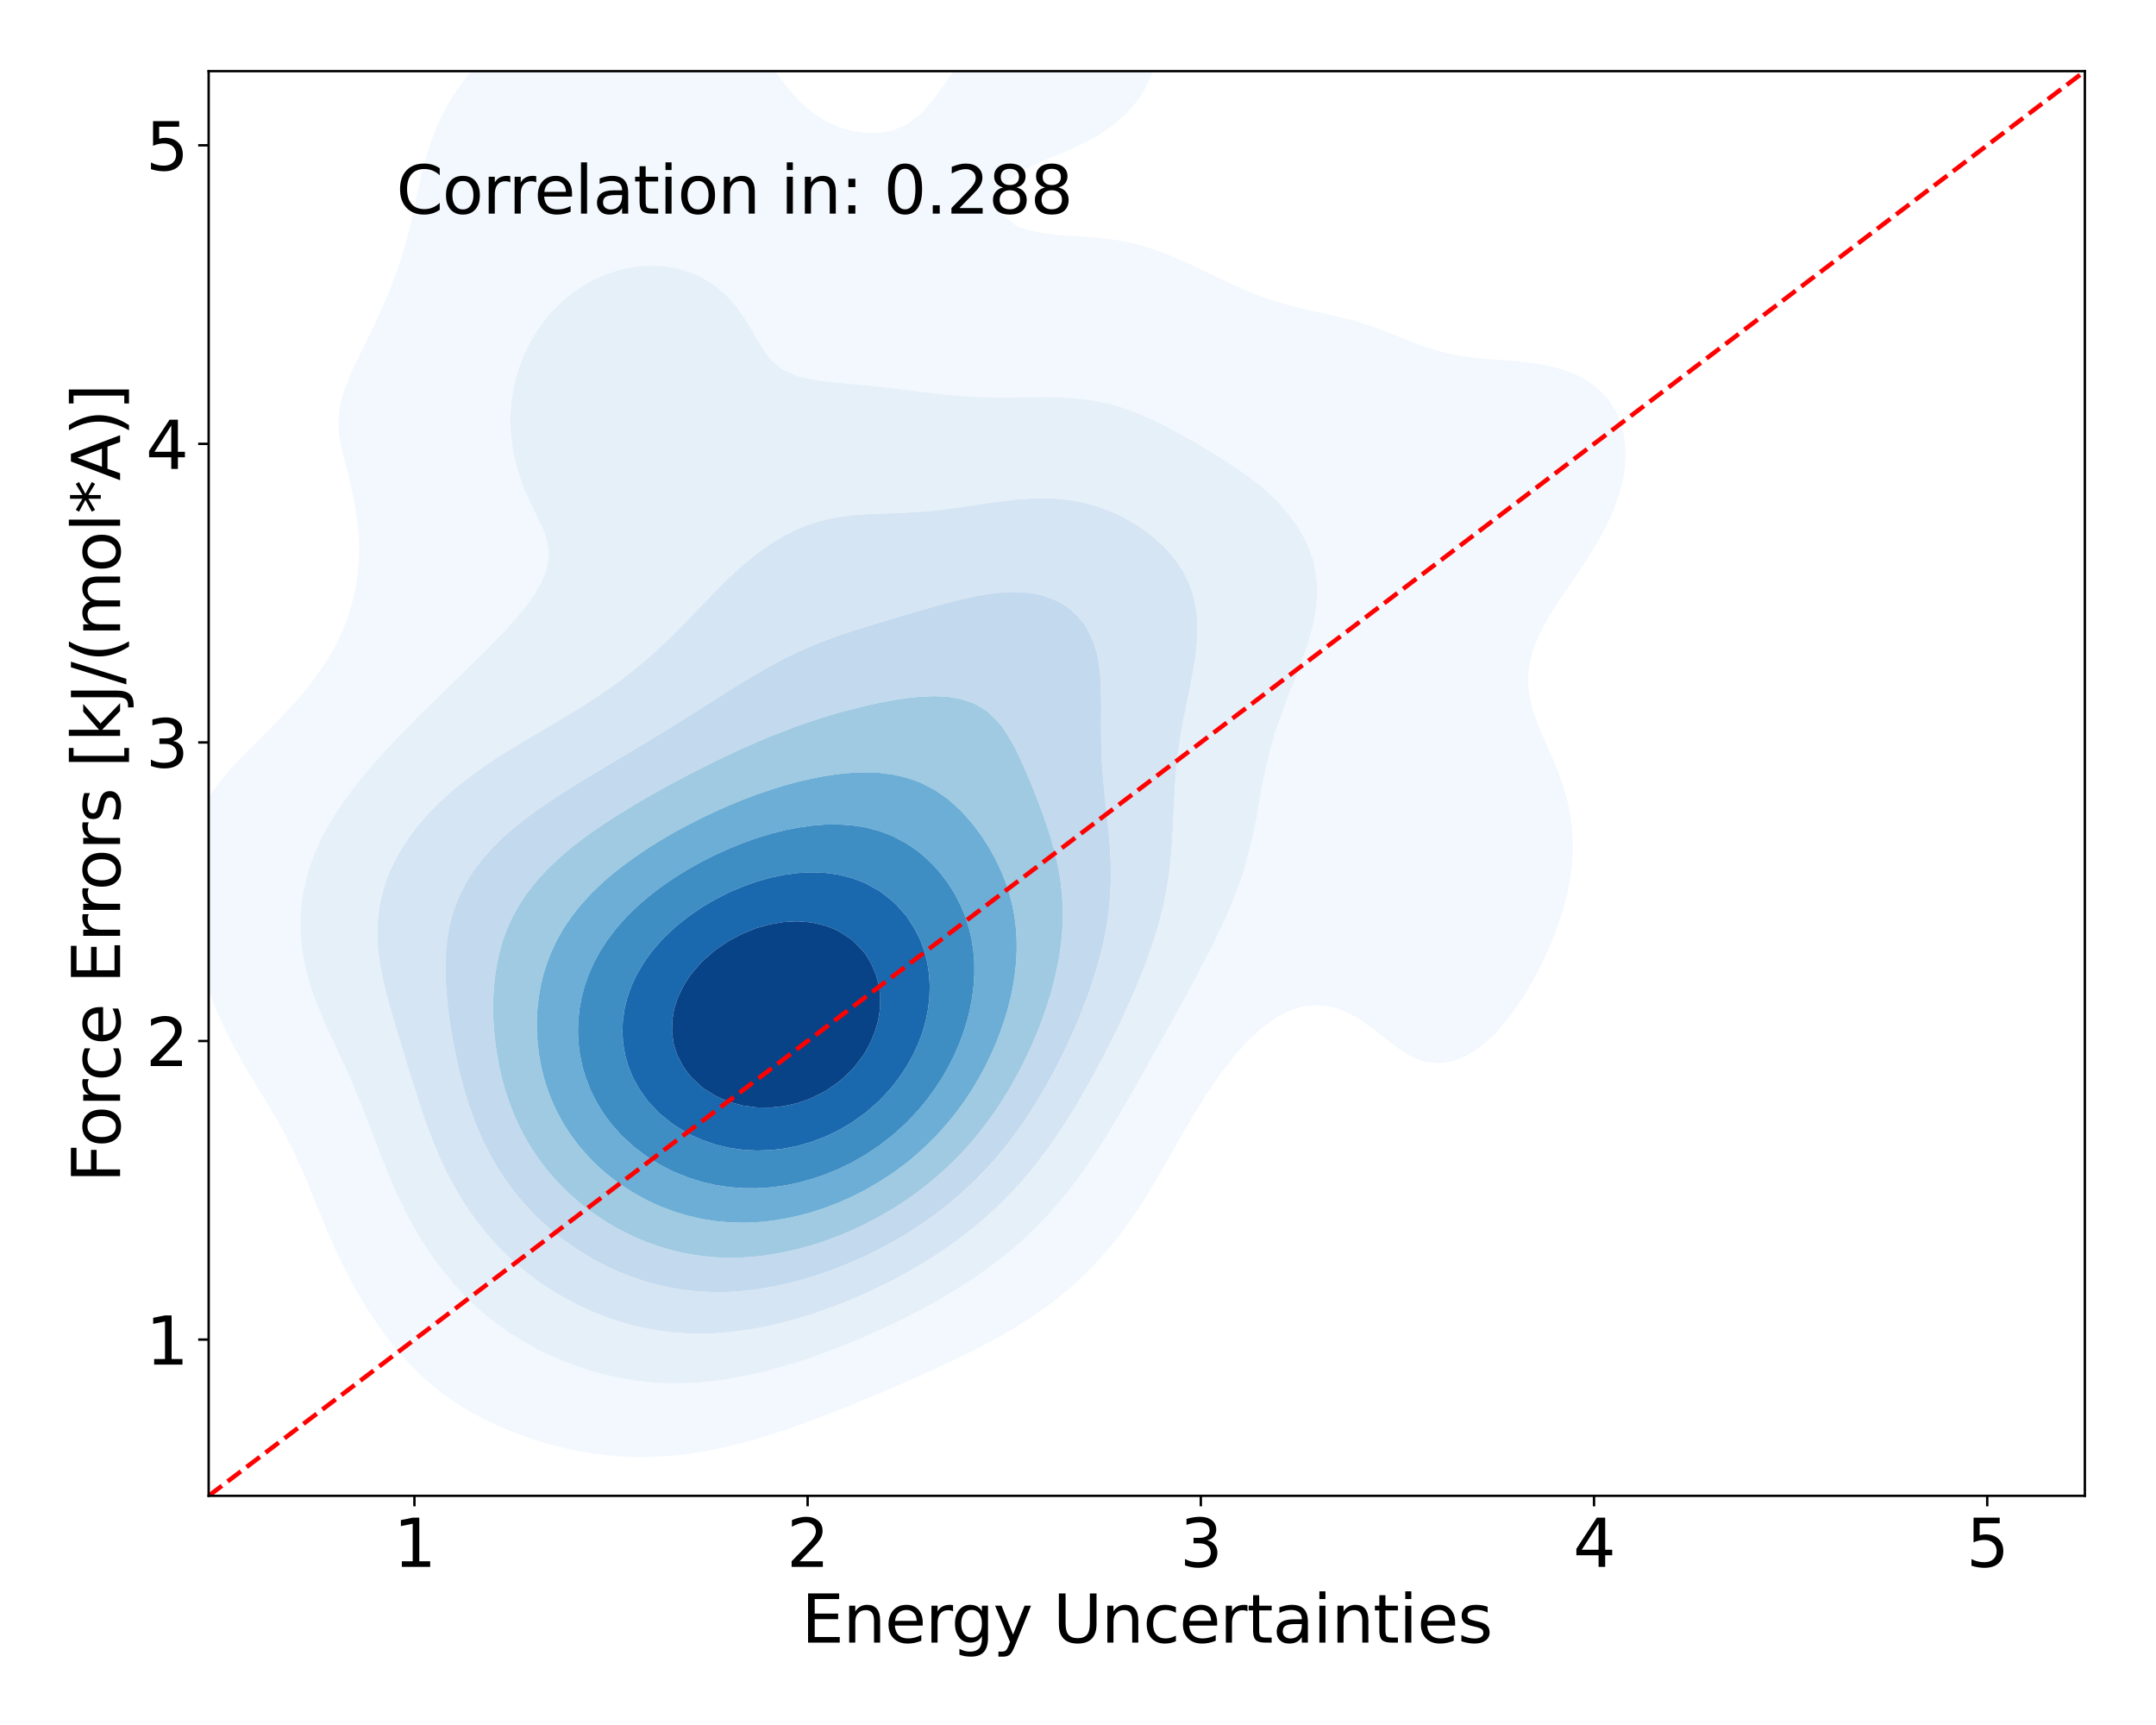 <?xml version="1.0" encoding="utf-8" standalone="no"?>
<!DOCTYPE svg PUBLIC "-//W3C//DTD SVG 1.1//EN"
  "http://www.w3.org/Graphics/SVG/1.1/DTD/svg11.dtd">
<svg xmlns:xlink="http://www.w3.org/1999/xlink" width="720pt" height="576pt" viewBox="0 0 720 576" xmlns="http://www.w3.org/2000/svg" version="1.1">
 <defs>
  <style type="text/css">*{stroke-linejoin: round; stroke-linecap: butt}</style>
 </defs>
 <g id="figure_1">
  <g id="patch_1">
   <path d="M 0 576 
L 720 576 
L 720 0 
L 0 0 
z
" style="fill: #ffffff"/>
  </g>
  <g id="axes_1">
   <g id="patch_2">
    <path d="M 69.68 499.48 
L 696.24 499.48 
L 696.24 23.76 
L 69.68 23.76 
z
" style="fill: #ffffff"/>
   </g>
   <g id="QuadContourSet_1">
    <path d="M 188.832 483.608 
L 193.388 484.593 
L 197.945 485.364 
L 202.501 485.933 
L 207.058 486.309 
L 211.614 486.5 
L 216.171 486.511 
L 220.728 486.346 
L 225.284 486.007 
L 229.841 485.494 
L 234.397 484.801 
L 238.954 483.922 
L 243.51 482.845 
L 243.737 482.783 
L 248.067 481.76 
L 252.624 480.502 
L 257.18 479.039 
L 257.455 478.943 
L 261.737 477.627 
L 266.293 476.034 
L 268.72 475.103 
L 270.85 474.374 
L 275.406 472.68 
L 278.855 471.262 
L 279.963 470.852 
L 284.52 469.077 
L 288.357 467.422 
L 289.076 467.14 
L 293.633 465.293 
L 297.461 463.581 
L 298.189 463.283 
L 302.746 461.361 
L 306.254 459.741 
L 307.303 459.291 
L 311.859 457.27 
L 314.715 455.901 
L 316.416 455.132 
L 320.972 452.955 
L 322.742 452.06 
L 325.529 450.71 
L 330.085 448.275 
L 330.187 448.22 
L 334.642 445.845 
L 337.138 444.379 
L 339.199 443.18 
L 343.346 440.539 
L 343.755 440.277 
L 348.312 437.183 
L 348.981 436.699 
L 352.868 433.8 
L 354.052 432.858 
L 357.425 430.045 
L 358.597 429.018 
L 361.981 425.856 
L 362.684 425.177 
L 366.379 421.337 
L 366.538 421.161 
L 369.83 417.497 
L 371.095 415.94 
L 372.967 413.656 
L 375.651 409.989 
L 375.781 409.816 
L 378.555 405.975 
L 380.208 403.396 
L 381.06 402.135 
L 383.495 398.295 
L 384.764 396.103 
L 385.796 394.454 
L 388.059 390.614 
L 389.321 388.304 
L 390.244 386.773 
L 392.465 382.933 
L 393.877 380.32 
L 394.625 379.093 
L 396.91 375.252 
L 398.434 372.532 
L 399.154 371.412 
L 401.585 367.571 
L 402.991 365.244 
L 404.057 363.731 
L 406.689 359.89 
L 407.547 358.608 
L 409.578 356.05 
L 412.104 352.698 
L 412.552 352.21 
L 416.006 348.369 
L 416.66 347.618 
L 420.012 344.529 
L 421.217 343.377 
L 424.867 340.688 
L 425.773 340.001 
L 430.33 337.566 
L 432.552 336.848 
L 434.887 336.088 
L 439.443 335.594 
L 444 336.048 
L 446.772 336.848 
L 448.556 337.455 
L 453.113 339.781 
L 454.579 340.688 
L 457.669 342.894 
L 459.869 344.529 
L 462.226 346.479 
L 464.739 348.369 
L 466.783 349.991 
L 470.384 352.21 
L 471.339 352.797 
L 475.896 354.514 
L 480.452 355.028 
L 485.009 354.371 
L 489.565 352.601 
L 490.192 352.21 
L 494.122 349.727 
L 495.696 348.369 
L 498.679 345.747 
L 499.786 344.529 
L 503.179 340.688 
L 503.235 340.623 
L 505.998 336.848 
L 507.792 334.304 
L 508.601 333.008 
L 510.919 329.167 
L 512.348 326.689 
L 513.07 325.327 
L 515.017 321.486 
L 516.83 317.646 
L 516.905 317.478 
L 518.463 313.806 
L 519.942 309.965 
L 521.259 306.125 
L 521.462 305.458 
L 522.41 302.284 
L 523.38 298.444 
L 524.157 294.604 
L 524.733 290.763 
L 525.1 286.923 
L 525.248 283.082 
L 525.17 279.242 
L 524.858 275.402 
L 524.305 271.561 
L 523.507 267.721 
L 522.463 263.88 
L 521.462 260.86 
L 521.189 260.04 
L 519.737 256.2 
L 518.123 252.359 
L 516.905 249.604 
L 516.422 248.519 
L 514.749 244.678 
L 513.191 240.838 
L 512.348 238.386 
L 511.877 236.998 
L 510.927 233.157 
L 510.408 229.317 
L 510.368 225.476 
L 510.822 221.636 
L 511.755 217.795 
L 512.348 216.153 
L 513.148 213.955 
L 514.939 210.115 
L 516.905 206.524 
L 517.042 206.274 
L 519.425 202.434 
L 521.462 199.346 
L 521.956 198.593 
L 524.584 194.753 
L 526.018 192.661 
L 527.209 190.913 
L 529.756 187.072 
L 530.575 185.783 
L 532.187 183.232 
L 534.424 179.391 
L 535.131 178.056 
L 536.464 175.551 
L 538.253 171.711 
L 539.688 168.08 
L 539.772 167.87 
L 541.033 164.03 
L 541.982 160.189 
L 542.605 156.349 
L 542.882 152.509 
L 542.776 148.668 
L 542.235 144.828 
L 541.186 140.987 
L 539.688 137.486 
L 539.523 137.147 
L 536.982 133.307 
L 535.131 131.201 
L 533.235 129.466 
L 530.575 127.46 
L 527.323 125.626 
L 526.018 124.971 
L 521.462 123.275 
L 516.905 122.112 
L 515.031 121.785 
L 512.348 121.317 
L 507.792 120.768 
L 503.235 120.367 
L 498.679 120.016 
L 494.122 119.618 
L 489.565 119.08 
L 485.009 118.315 
L 483.355 117.945 
L 480.452 117.226 
L 475.896 115.806 
L 471.339 114.132 
L 471.27 114.105 
L 466.783 112.281 
L 462.226 110.467 
L 461.679 110.264 
L 457.669 108.8 
L 453.113 107.359 
L 449.66 106.424 
L 448.556 106.133 
L 444 105.058 
L 439.443 104.057 
L 434.887 103.042 
L 433.039 102.583 
L 430.33 101.906 
L 425.773 100.58 
L 421.217 99.045 
L 420.438 98.743 
L 416.66 97.236 
L 412.104 95.25 
L 411.353 94.903 
L 407.547 93.073 
L 403.327 91.062 
L 402.991 90.892 
L 398.434 88.673 
L 395.116 87.222 
L 393.877 86.627 
L 389.321 84.717 
L 385.409 83.381 
L 384.764 83.124 
L 380.208 81.686 
L 375.651 80.625 
L 371.095 79.897 
L 367.568 79.541 
L 366.538 79.4 
L 361.981 79.02 
L 357.425 78.744 
L 352.868 78.422 
L 348.312 77.883 
L 343.755 76.946 
L 339.923 75.701 
L 339.199 75.275 
L 334.906 71.86 
L 334.642 71.289 
L 333.315 68.02 
L 333.836 64.179 
L 334.642 62.943 
L 336.684 60.339 
L 339.199 58.494 
L 342.348 56.498 
L 343.755 55.823 
L 348.312 53.766 
L 350.778 52.658 
L 352.868 51.84 
L 357.425 49.929 
L 359.738 48.818 
L 361.981 47.803 
L 366.538 45.327 
L 367.061 44.977 
L 371.095 42.292 
L 372.492 41.137 
L 375.651 38.4 
L 376.69 37.296 
L 379.971 33.456 
L 380.208 33.136 
L 382.38 29.616 
L 384.284 25.775 
L 384.764 24.463 
L 385.56 21.935 
L 386.318 18.094 
L 386.625 14.254 
L 386.503 10.414 
L 385.992 6.573 
L 385.144 2.733 
L 384.764 1.442 
L 383.913 -1.108 
L 382.378 -4.948 
L 380.643 -8.788 
L 380.208 -9.659 
L 378.421 -12.629 
L 375.854 -16.469 
L 375.651 -16.743 
L 371.97 -20.31 
L 371.095 -21.045 
L 366.538 -23.113 
L 361.981 -23.395 
L 357.425 -22.152 
L 354.067 -20.31 
L 352.868 -19.635 
L 348.961 -16.469 
L 348.312 -15.937 
L 345.12 -12.629 
L 343.755 -11.215 
L 341.749 -8.788 
L 339.199 -5.742 
L 338.598 -4.948 
L 335.699 -1.108 
L 334.642 0.281 
L 332.89 2.733 
L 330.085 6.573 
L 330.085 6.573 
L 327.445 10.414 
L 325.529 13.162 
L 324.769 14.254 
L 322.171 18.094 
L 320.972 19.903 
L 319.582 21.935 
L 316.993 25.775 
L 316.416 26.669 
L 314.354 29.616 
L 311.859 33.034 
L 311.504 33.456 
L 308.173 37.296 
L 307.303 38.196 
L 303.456 41.137 
L 302.746 41.596 
L 298.189 43.541 
L 293.633 44.398 
L 289.076 44.43 
L 284.52 43.739 
L 279.963 42.362 
L 277.281 41.137 
L 275.406 40.244 
L 270.906 37.296 
L 270.85 37.257 
L 266.65 33.456 
L 266.293 33.105 
L 263.324 29.616 
L 261.737 27.631 
L 260.409 25.775 
L 257.687 21.935 
L 257.18 21.245 
L 254.951 18.094 
L 252.624 15.111 
L 251.939 14.254 
L 248.434 10.414 
L 248.067 10.062 
L 244.043 6.573 
L 243.51 6.174 
L 238.954 3.222 
L 238.038 2.733 
L 234.397 1.013 
L 229.841 -0.633 
L 228.047 -1.108 
L 225.284 -1.778 
L 220.728 -2.499 
L 216.171 -2.851 
L 211.614 -2.86 
L 207.058 -2.546 
L 202.501 -1.919 
L 198.555 -1.108 
L 197.945 -0.982 
L 193.388 0.27 
L 188.832 1.833 
L 186.653 2.733 
L 184.275 3.732 
L 179.718 5.975 
L 178.657 6.573 
L 175.162 8.609 
L 172.42 10.414 
L 170.605 11.667 
L 167.231 14.254 
L 166.049 15.22 
L 162.827 18.094 
L 161.492 19.382 
L 159.031 21.935 
L 156.936 24.323 
L 155.731 25.775 
L 152.866 29.616 
L 152.379 30.346 
L 150.386 33.456 
L 148.23 37.296 
L 147.822 38.125 
L 146.374 41.137 
L 144.78 44.977 
L 143.407 48.818 
L 143.266 49.276 
L 142.226 52.658 
L 141.198 56.498 
L 140.283 60.339 
L 139.439 64.179 
L 138.709 67.624 
L 138.624 68.02 
L 137.78 71.86 
L 136.887 75.701 
L 135.917 79.541 
L 134.86 83.381 
L 134.153 85.737 
L 133.678 87.222 
L 132.338 91.062 
L 130.911 94.903 
L 129.596 98.301 
L 129.406 98.743 
L 127.691 102.583 
L 125.965 106.424 
L 125.04 108.523 
L 124.146 110.264 
L 122.237 114.105 
L 120.483 117.883 
L 120.448 117.945 
L 118.494 121.785 
L 116.794 125.626 
L 115.926 128.048 
L 115.29 129.466 
L 114.016 133.307 
L 113.238 137.147 
L 112.974 140.987 
L 113.192 144.828 
L 113.815 148.668 
L 114.73 152.509 
L 115.812 156.349 
L 115.926 156.717 
L 116.721 160.189 
L 117.58 164.03 
L 118.357 167.87 
L 119.007 171.711 
L 119.498 175.551 
L 119.809 179.391 
L 119.926 183.232 
L 119.837 187.072 
L 119.536 190.913 
L 119.017 194.753 
L 118.278 198.593 
L 117.317 202.434 
L 116.136 206.274 
L 115.926 206.834 
L 114.597 210.115 
L 112.823 213.955 
L 111.37 216.774 
L 110.799 217.795 
L 108.417 221.636 
L 106.813 224.06 
L 105.797 225.476 
L 102.893 229.317 
L 102.257 230.121 
L 99.657 233.157 
L 97.7 235.423 
L 96.228 236.998 
L 93.144 240.321 
L 92.626 240.838 
L 88.853 244.678 
L 88.587 244.958 
L 84.974 248.519 
L 84.03 249.511 
L 81.165 252.359 
L 79.474 254.195 
L 77.542 256.2 
L 74.917 259.252 
L 74.217 260.04 
L 71.197 263.88 
L 70.361 265.126 
L 68.564 267.721 
L 66.384 271.561 
L 65.804 272.829 
L 64.582 275.402 
L 63.184 279.242 
L 62.201 283.082 
L 61.587 286.923 
L 61.298 290.763 
L 61.291 294.604 
L 61.53 298.444 
L 61.98 302.284 
L 62.614 306.125 
L 63.412 309.965 
L 64.361 313.806 
L 65.456 317.646 
L 65.804 318.727 
L 66.566 321.486 
L 67.759 325.327 
L 69.103 329.167 
L 70.361 332.367 
L 70.583 333.008 
L 72.06 336.848 
L 73.743 340.688 
L 74.917 343.084 
L 75.565 344.529 
L 77.468 348.369 
L 79.474 351.942 
L 79.614 352.21 
L 81.745 356.05 
L 84.03 359.743 
L 84.115 359.89 
L 86.387 363.731 
L 88.587 367.195 
L 88.805 367.571 
L 91.031 371.412 
L 93.144 374.936 
L 93.313 375.252 
L 95.312 379.093 
L 97.334 382.933 
L 97.7 383.651 
L 99.1 386.773 
L 100.821 390.614 
L 102.257 393.792 
L 102.52 394.454 
L 104.031 398.295 
L 105.61 402.135 
L 106.813 404.935 
L 107.214 405.975 
L 108.746 409.816 
L 110.423 413.656 
L 111.37 415.684 
L 112.149 417.497 
L 113.926 421.337 
L 115.925 425.177 
L 115.926 425.18 
L 117.887 429.018 
L 120.115 432.858 
L 120.483 433.461 
L 122.391 436.699 
L 124.944 440.539 
L 125.04 440.676 
L 127.573 444.379 
L 129.596 447.035 
L 130.506 448.22 
L 133.7 452.06 
L 134.153 452.574 
L 137.19 455.901 
L 138.709 457.438 
L 141.122 459.741 
L 143.266 461.66 
L 145.594 463.581 
L 147.822 465.333 
L 150.768 467.422 
L 152.379 468.528 
L 156.881 471.262 
L 156.936 471.295 
L 161.492 473.803 
L 164.238 475.103 
L 166.049 475.972 
L 170.605 477.91 
L 173.415 478.943 
L 175.162 479.611 
L 179.718 481.152 
L 184.275 482.441 
L 185.681 482.783 
z
M 205.326 459.741 
L 202.501 459.14 
L 197.945 457.937 
L 193.388 456.461 
L 191.885 455.901 
L 188.832 454.789 
L 184.275 452.849 
L 182.632 452.06 
L 179.718 450.665 
L 175.293 448.22 
L 175.162 448.146 
L 170.605 445.357 
L 169.176 444.379 
L 166.049 442.171 
L 163.95 440.539 
L 161.492 438.539 
L 159.403 436.699 
L 156.936 434.394 
L 155.39 432.858 
L 152.379 429.644 
L 151.818 429.018 
L 148.58 425.177 
L 147.822 424.21 
L 145.622 421.337 
L 143.266 417.926 
L 142.971 417.497 
L 140.474 413.656 
L 138.709 410.614 
L 138.239 409.816 
L 136.112 405.975 
L 134.23 402.135 
L 134.153 401.969 
L 132.37 398.295 
L 130.691 394.454 
L 129.596 391.731 
L 129.115 390.614 
L 127.538 386.773 
L 126.071 382.933 
L 125.04 380.099 
L 124.636 379.093 
L 123.12 375.252 
L 121.647 371.412 
L 120.483 368.338 
L 120.158 367.571 
L 118.513 363.731 
L 116.884 359.89 
L 115.926 357.63 
L 115.178 356.05 
L 113.375 352.21 
L 111.632 348.369 
L 111.37 347.774 
L 109.802 344.529 
L 108.076 340.688 
L 106.813 337.613 
L 106.475 336.848 
L 104.948 333.008 
L 103.641 329.167 
L 102.56 325.327 
L 102.257 323.978 
L 101.655 321.486 
L 100.97 317.646 
L 100.528 313.806 
L 100.327 309.965 
L 100.368 306.125 
L 100.655 302.284 
L 101.195 298.444 
L 102.003 294.604 
L 102.257 293.69 
L 103.022 290.763 
L 104.296 286.923 
L 105.872 283.082 
L 106.813 281.138 
L 107.698 279.242 
L 109.767 275.402 
L 111.37 272.806 
L 112.124 271.561 
L 114.696 267.721 
L 115.926 266.045 
L 117.508 263.88 
L 120.483 260.141 
L 120.564 260.04 
L 123.762 256.2 
L 125.04 254.735 
L 127.155 252.359 
L 129.596 249.691 
L 130.705 248.519 
L 134.153 244.904 
L 134.378 244.678 
L 138.145 240.838 
L 138.709 240.249 
L 141.999 236.998 
L 143.266 235.698 
L 145.913 233.157 
L 147.822 231.227 
L 149.863 229.317 
L 152.379 226.8 
L 153.822 225.476 
L 156.936 222.381 
L 157.76 221.636 
L 161.492 217.931 
L 161.643 217.795 
L 165.459 213.955 
L 166.049 213.281 
L 169.128 210.115 
L 170.605 208.363 
L 172.563 206.274 
L 175.162 203.019 
L 175.678 202.434 
L 178.428 198.593 
L 179.718 196.272 
L 180.653 194.753 
L 182.292 190.913 
L 183.177 187.072 
L 183.219 183.232 
L 182.418 179.391 
L 180.887 175.551 
L 179.718 173.38 
L 179.006 171.711 
L 177.166 167.87 
L 175.349 164.03 
L 175.162 163.622 
L 173.918 160.189 
L 172.71 156.349 
L 171.739 152.509 
L 171.028 148.668 
L 170.605 144.99 
L 170.589 144.828 
L 170.433 140.987 
L 170.53 137.147 
L 170.605 136.346 
L 170.901 133.307 
L 171.549 129.466 
L 172.476 125.626 
L 173.692 121.785 
L 175.162 118.079 
L 175.218 117.945 
L 177.158 114.105 
L 179.454 110.264 
L 179.718 109.875 
L 182.302 106.424 
L 184.275 104.1 
L 185.737 102.583 
L 188.832 99.684 
L 190.012 98.743 
L 193.388 96.252 
L 195.629 94.903 
L 197.945 93.58 
L 202.501 91.552 
L 204.002 91.062 
L 207.058 90.087 
L 211.614 89.152 
L 216.171 88.726 
L 220.728 88.819 
L 225.284 89.461 
L 229.841 90.699 
L 230.752 91.062 
L 234.397 92.694 
L 238.047 94.903 
L 238.954 95.552 
L 242.647 98.743 
L 243.51 99.654 
L 246.026 102.583 
L 248.067 105.477 
L 248.725 106.424 
L 251.042 110.264 
L 252.624 113.11 
L 253.244 114.105 
L 255.739 117.945 
L 257.18 119.81 
L 259.239 121.785 
L 261.737 123.587 
L 266.293 125.606 
L 266.361 125.626 
L 270.85 126.664 
L 275.406 127.328 
L 279.963 127.809 
L 284.52 128.227 
L 289.076 128.654 
L 293.633 129.126 
L 296.523 129.466 
L 298.189 129.648 
L 302.746 130.203 
L 307.303 130.783 
L 311.859 131.347 
L 316.416 131.854 
L 320.972 132.262 
L 325.529 132.546 
L 330.085 132.7 
L 334.642 132.739 
L 339.199 132.699 
L 343.755 132.629 
L 348.312 132.59 
L 352.868 132.647 
L 357.425 132.866 
L 361.923 133.307 
L 361.981 133.312 
L 366.538 134.004 
L 371.095 135.018 
L 375.651 136.395 
L 377.644 137.147 
L 380.208 138.092 
L 384.764 140.101 
L 386.537 140.987 
L 389.321 142.353 
L 393.877 144.828 
L 393.877 144.828 
L 398.434 147.38 
L 400.624 148.668 
L 402.991 150.061 
L 406.985 152.509 
L 407.547 152.86 
L 412.104 155.793 
L 412.939 156.349 
L 416.66 158.971 
L 418.311 160.189 
L 421.217 162.535 
L 422.99 164.03 
L 425.773 166.687 
L 426.978 167.87 
L 430.308 171.711 
L 430.33 171.741 
L 433.147 175.551 
L 434.887 178.553 
L 435.393 179.391 
L 437.219 183.232 
L 438.517 187.072 
L 439.35 190.913 
L 439.443 191.749 
L 439.816 194.753 
L 439.877 198.593 
L 439.562 202.434 
L 439.443 203.129 
L 438.976 206.274 
L 438.138 210.115 
L 437.06 213.955 
L 435.765 217.795 
L 434.887 220.087 
L 434.361 221.636 
L 432.942 225.476 
L 431.417 229.317 
L 430.33 231.95 
L 429.891 233.157 
L 428.501 236.998 
L 427.118 240.838 
L 425.773 244.666 
L 425.77 244.678 
L 424.697 248.519 
L 423.702 252.359 
L 422.787 256.2 
L 421.941 260.04 
L 421.217 263.537 
L 421.158 263.88 
L 420.524 267.721 
L 419.876 271.561 
L 419.175 275.402 
L 418.378 279.242 
L 417.443 283.082 
L 416.66 285.792 
L 416.393 286.923 
L 415.319 290.763 
L 414.053 294.604 
L 412.569 298.444 
L 412.104 299.491 
L 411.068 302.284 
L 409.443 306.125 
L 407.594 309.965 
L 407.547 310.053 
L 405.849 313.806 
L 403.908 317.646 
L 402.991 319.306 
L 401.945 321.486 
L 399.943 325.327 
L 398.434 327.987 
L 397.845 329.167 
L 395.81 333.008 
L 393.877 336.368 
L 393.632 336.848 
L 391.588 340.688 
L 389.369 344.529 
L 389.321 344.609 
L 387.323 348.369 
L 385.116 352.21 
L 384.764 352.806 
L 383.031 356.05 
L 380.829 359.89 
L 380.208 360.939 
L 378.695 363.731 
L 376.469 367.571 
L 375.651 368.925 
L 374.262 371.412 
L 371.96 375.252 
L 371.095 376.628 
L 369.642 379.093 
L 367.186 382.933 
L 366.538 383.899 
L 364.705 386.773 
L 361.981 390.611 
L 361.98 390.614 
L 359.263 394.454 
L 357.425 396.8 
L 356.276 398.295 
L 353.051 402.135 
L 352.868 402.343 
L 349.679 405.975 
L 348.312 407.408 
L 345.986 409.816 
L 343.755 411.967 
L 341.958 413.656 
L 339.199 416.103 
L 337.567 417.497 
L 334.642 419.884 
L 332.773 421.337 
L 330.085 423.361 
L 327.527 425.177 
L 325.529 426.57 
L 321.767 429.018 
L 320.972 429.533 
L 316.416 432.331 
L 315.503 432.858 
L 311.859 434.996 
L 308.681 436.699 
L 307.303 437.458 
L 302.746 439.814 
L 301.239 440.539 
L 298.189 442.075 
L 293.633 444.154 
L 293.112 444.379 
L 289.076 446.234 
L 284.52 448.098 
L 284.203 448.22 
L 279.963 449.983 
L 275.406 451.664 
L 274.237 452.06 
L 270.85 453.316 
L 266.293 454.82 
L 262.576 455.901 
L 261.737 456.171 
L 257.18 457.483 
L 252.624 458.603 
L 248.067 459.544 
L 246.909 459.741 
L 243.51 460.394 
L 238.954 461.074 
L 234.397 461.56 
L 229.841 461.849 
L 225.284 461.938 
L 220.728 461.821 
L 216.171 461.488 
L 211.614 460.929 
L 207.058 460.129 
z
" clip-path="url(#p0502d761fb)" style="fill: #f2f8fd"/>
    <path d="M 207.058 460.129 
L 211.614 460.929 
L 216.171 461.488 
L 220.728 461.821 
L 225.284 461.938 
L 229.841 461.849 
L 234.397 461.56 
L 238.954 461.074 
L 243.51 460.394 
L 246.909 459.741 
L 248.067 459.544 
L 252.624 458.603 
L 257.18 457.483 
L 261.737 456.171 
L 262.576 455.901 
L 266.293 454.82 
L 270.85 453.316 
L 274.237 452.06 
L 275.406 451.664 
L 279.963 449.983 
L 284.203 448.22 
L 284.52 448.098 
L 289.076 446.234 
L 293.112 444.379 
L 293.633 444.154 
L 298.189 442.075 
L 301.239 440.539 
L 302.746 439.814 
L 307.303 437.458 
L 308.681 436.699 
L 311.859 434.996 
L 315.503 432.858 
L 316.416 432.331 
L 320.972 429.533 
L 321.767 429.018 
L 325.529 426.57 
L 327.527 425.177 
L 330.085 423.361 
L 332.773 421.337 
L 334.642 419.884 
L 337.567 417.497 
L 339.199 416.103 
L 341.958 413.656 
L 343.755 411.967 
L 345.986 409.816 
L 348.312 407.408 
L 349.679 405.975 
L 352.868 402.343 
L 353.051 402.135 
L 356.276 398.295 
L 357.425 396.8 
L 359.263 394.454 
L 361.98 390.614 
L 361.981 390.611 
L 364.705 386.773 
L 366.538 383.899 
L 367.186 382.933 
L 369.642 379.093 
L 371.095 376.628 
L 371.96 375.252 
L 374.262 371.412 
L 375.651 368.925 
L 376.469 367.571 
L 378.695 363.731 
L 380.208 360.939 
L 380.829 359.89 
L 383.031 356.05 
L 384.764 352.806 
L 385.116 352.21 
L 387.323 348.369 
L 389.321 344.609 
L 389.369 344.529 
L 391.588 340.688 
L 393.632 336.848 
L 393.877 336.368 
L 395.81 333.008 
L 397.845 329.167 
L 398.434 327.987 
L 399.943 325.327 
L 401.945 321.486 
L 402.991 319.306 
L 403.908 317.646 
L 405.849 313.806 
L 407.547 310.053 
L 407.594 309.965 
L 409.443 306.125 
L 411.068 302.284 
L 412.104 299.491 
L 412.569 298.444 
L 414.053 294.604 
L 415.319 290.763 
L 416.393 286.923 
L 416.66 285.792 
L 417.443 283.082 
L 418.378 279.242 
L 419.175 275.402 
L 419.876 271.561 
L 420.524 267.721 
L 421.158 263.88 
L 421.217 263.537 
L 421.941 260.04 
L 422.787 256.2 
L 423.702 252.359 
L 424.697 248.519 
L 425.77 244.678 
L 425.773 244.666 
L 427.118 240.838 
L 428.501 236.998 
L 429.891 233.157 
L 430.33 231.95 
L 431.417 229.317 
L 432.942 225.476 
L 434.361 221.636 
L 434.887 220.087 
L 435.765 217.795 
L 437.06 213.955 
L 438.138 210.115 
L 438.976 206.274 
L 439.443 203.129 
L 439.562 202.434 
L 439.877 198.593 
L 439.816 194.753 
L 439.443 191.749 
L 439.35 190.913 
L 438.517 187.072 
L 437.219 183.232 
L 435.393 179.391 
L 434.887 178.553 
L 433.147 175.551 
L 430.33 171.741 
L 430.308 171.711 
L 426.978 167.87 
L 425.773 166.687 
L 422.99 164.03 
L 421.217 162.535 
L 418.311 160.189 
L 416.66 158.971 
L 412.939 156.349 
L 412.104 155.793 
L 407.547 152.86 
L 406.985 152.509 
L 402.991 150.061 
L 400.624 148.668 
L 398.434 147.38 
L 393.877 144.828 
L 393.877 144.828 
L 389.321 142.353 
L 386.537 140.987 
L 384.764 140.101 
L 380.208 138.092 
L 377.644 137.147 
L 375.651 136.395 
L 371.095 135.018 
L 366.538 134.004 
L 361.981 133.312 
L 361.923 133.307 
L 357.425 132.866 
L 352.868 132.647 
L 348.312 132.59 
L 343.755 132.629 
L 339.199 132.699 
L 334.642 132.739 
L 330.085 132.7 
L 325.529 132.546 
L 320.972 132.262 
L 316.416 131.854 
L 311.859 131.347 
L 307.303 130.783 
L 302.746 130.203 
L 298.189 129.648 
L 296.523 129.466 
L 293.633 129.126 
L 289.076 128.654 
L 284.52 128.227 
L 279.963 127.809 
L 275.406 127.328 
L 270.85 126.664 
L 266.361 125.626 
L 266.293 125.606 
L 261.737 123.587 
L 259.239 121.785 
L 257.18 119.81 
L 255.739 117.945 
L 253.244 114.105 
L 252.624 113.11 
L 251.042 110.264 
L 248.725 106.424 
L 248.067 105.477 
L 246.026 102.583 
L 243.51 99.654 
L 242.647 98.743 
L 238.954 95.552 
L 238.047 94.903 
L 234.397 92.694 
L 230.752 91.062 
L 229.841 90.699 
L 225.284 89.461 
L 220.728 88.819 
L 216.171 88.726 
L 211.614 89.152 
L 207.058 90.087 
L 204.002 91.062 
L 202.501 91.552 
L 197.945 93.58 
L 195.629 94.903 
L 193.388 96.252 
L 190.012 98.743 
L 188.832 99.684 
L 185.737 102.583 
L 184.275 104.1 
L 182.302 106.424 
L 179.718 109.875 
L 179.454 110.264 
L 177.158 114.105 
L 175.218 117.945 
L 175.162 118.079 
L 173.692 121.785 
L 172.476 125.626 
L 171.549 129.466 
L 170.901 133.307 
L 170.605 136.346 
L 170.53 137.147 
L 170.433 140.987 
L 170.589 144.828 
L 170.605 144.99 
L 171.028 148.668 
L 171.739 152.509 
L 172.71 156.349 
L 173.918 160.189 
L 175.162 163.622 
L 175.349 164.03 
L 177.166 167.87 
L 179.006 171.711 
L 179.718 173.38 
L 180.887 175.551 
L 182.418 179.391 
L 183.219 183.232 
L 183.177 187.072 
L 182.292 190.913 
L 180.653 194.753 
L 179.718 196.272 
L 178.428 198.593 
L 175.678 202.434 
L 175.162 203.019 
L 172.563 206.274 
L 170.605 208.363 
L 169.128 210.115 
L 166.049 213.281 
L 165.459 213.955 
L 161.643 217.795 
L 161.492 217.931 
L 157.76 221.636 
L 156.936 222.381 
L 153.822 225.476 
L 152.379 226.8 
L 149.863 229.317 
L 147.822 231.227 
L 145.913 233.157 
L 143.266 235.698 
L 141.999 236.998 
L 138.709 240.249 
L 138.145 240.838 
L 134.378 244.678 
L 134.153 244.904 
L 130.705 248.519 
L 129.596 249.691 
L 127.155 252.359 
L 125.04 254.735 
L 123.762 256.2 
L 120.564 260.04 
L 120.483 260.141 
L 117.508 263.88 
L 115.926 266.045 
L 114.696 267.721 
L 112.124 271.561 
L 111.37 272.806 
L 109.767 275.402 
L 107.698 279.242 
L 106.813 281.138 
L 105.872 283.082 
L 104.296 286.923 
L 103.022 290.763 
L 102.257 293.69 
L 102.003 294.604 
L 101.195 298.444 
L 100.655 302.284 
L 100.368 306.125 
L 100.327 309.965 
L 100.528 313.806 
L 100.97 317.646 
L 101.655 321.486 
L 102.257 323.978 
L 102.56 325.327 
L 103.641 329.167 
L 104.948 333.008 
L 106.475 336.848 
L 106.813 337.613 
L 108.076 340.688 
L 109.802 344.529 
L 111.37 347.774 
L 111.632 348.369 
L 113.375 352.21 
L 115.178 356.05 
L 115.926 357.63 
L 116.884 359.89 
L 118.513 363.731 
L 120.158 367.571 
L 120.483 368.338 
L 121.647 371.412 
L 123.12 375.252 
L 124.636 379.093 
L 125.04 380.099 
L 126.071 382.933 
L 127.538 386.773 
L 129.115 390.614 
L 129.596 391.731 
L 130.691 394.454 
L 132.37 398.295 
L 134.153 401.969 
L 134.23 402.135 
L 136.112 405.975 
L 138.239 409.816 
L 138.709 410.614 
L 140.474 413.656 
L 142.971 417.497 
L 143.266 417.926 
L 145.622 421.337 
L 147.822 424.21 
L 148.58 425.177 
L 151.818 429.018 
L 152.379 429.644 
L 155.39 432.858 
L 156.936 434.394 
L 159.403 436.699 
L 161.492 438.539 
L 163.95 440.539 
L 166.049 442.171 
L 169.176 444.379 
L 170.605 445.357 
L 175.162 448.146 
L 175.293 448.22 
L 179.718 450.665 
L 182.632 452.06 
L 184.275 452.849 
L 188.832 454.789 
L 191.885 455.901 
L 193.388 456.461 
L 197.945 457.937 
L 202.501 459.14 
L 205.326 459.741 
z
M 220.432 444.379 
L 216.171 443.678 
L 211.614 442.668 
L 207.058 441.376 
L 204.603 440.539 
L 202.501 439.835 
L 197.945 438.042 
L 195.018 436.699 
L 193.388 435.95 
L 188.832 433.573 
L 187.603 432.858 
L 184.275 430.887 
L 181.461 429.018 
L 179.718 427.824 
L 176.21 425.177 
L 175.162 424.351 
L 171.634 421.337 
L 170.605 420.406 
L 167.592 417.497 
L 166.049 415.897 
L 163.994 413.656 
L 161.492 410.684 
L 160.786 409.816 
L 157.883 405.975 
L 156.936 404.605 
L 155.252 402.135 
L 152.9 398.295 
L 152.379 397.37 
L 150.722 394.454 
L 148.771 390.614 
L 147.822 388.55 
L 146.979 386.773 
L 145.31 382.933 
L 143.817 379.093 
L 143.266 377.558 
L 142.384 375.252 
L 141.024 371.412 
L 139.766 367.571 
L 138.709 364.124 
L 138.577 363.731 
L 137.333 359.89 
L 136.144 356.05 
L 134.998 352.21 
L 134.153 349.285 
L 133.856 348.369 
L 132.656 344.529 
L 131.505 340.688 
L 130.415 336.848 
L 129.596 333.744 
L 129.38 333.008 
L 128.378 329.167 
L 127.518 325.327 
L 126.828 321.486 
L 126.334 317.646 
L 126.061 313.806 
L 126.033 309.965 
L 126.273 306.125 
L 126.8 302.284 
L 127.635 298.444 
L 128.796 294.604 
L 129.596 292.53 
L 130.279 290.763 
L 132.096 286.923 
L 134.153 283.317 
L 134.29 283.082 
L 136.835 279.242 
L 138.709 276.767 
L 139.785 275.402 
L 143.149 271.561 
L 143.266 271.436 
L 146.947 267.721 
L 147.822 266.894 
L 151.217 263.88 
L 152.379 262.895 
L 155.982 260.04 
L 156.936 259.306 
L 161.263 256.2 
L 161.492 256.037 
L 166.049 252.984 
L 167.037 252.359 
L 170.605 250.099 
L 173.239 248.519 
L 175.162 247.349 
L 179.718 244.695 
L 179.747 244.678 
L 184.275 241.992 
L 186.256 240.838 
L 188.832 239.285 
L 192.645 236.998 
L 193.388 236.533 
L 197.945 233.633 
L 198.677 233.157 
L 202.501 230.547 
L 204.268 229.317 
L 207.058 227.267 
L 209.436 225.476 
L 211.614 223.743 
L 214.199 221.636 
L 216.171 219.936 
L 218.607 217.795 
L 220.728 215.83 
L 222.728 213.955 
L 225.284 211.441 
L 226.634 210.115 
L 229.841 206.833 
L 230.396 206.274 
L 234.082 202.434 
L 234.397 202.096 
L 237.786 198.593 
L 238.954 197.374 
L 241.604 194.753 
L 243.51 192.862 
L 245.637 190.913 
L 248.067 188.692 
L 250.033 187.072 
L 252.624 184.952 
L 255.023 183.232 
L 257.18 181.695 
L 260.992 179.391 
L 261.737 178.943 
L 266.293 176.68 
L 269.19 175.551 
L 270.85 174.902 
L 275.406 173.567 
L 279.963 172.639 
L 284.52 172.05 
L 289.076 171.711 
L 289.076 171.711 
L 293.633 171.514 
L 298.189 171.364 
L 302.746 171.175 
L 307.303 170.886 
L 311.859 170.474 
L 316.416 169.943 
L 320.972 169.322 
L 325.529 168.656 
L 330.085 167.992 
L 330.985 167.87 
L 334.642 167.358 
L 339.199 166.836 
L 343.755 166.487 
L 348.312 166.366 
L 352.868 166.523 
L 357.425 167.009 
L 361.978 167.87 
L 361.981 167.871 
L 366.538 169.12 
L 371.095 170.818 
L 373.023 171.711 
L 375.651 172.991 
L 380.002 175.551 
L 380.208 175.682 
L 384.764 179.007 
L 385.236 179.391 
L 389.321 183.183 
L 389.369 183.232 
L 392.629 187.072 
L 393.877 188.905 
L 395.163 190.913 
L 397.061 194.753 
L 398.403 198.593 
L 398.434 198.723 
L 399.292 202.434 
L 399.775 206.274 
L 399.916 210.115 
L 399.775 213.955 
L 399.404 217.795 
L 398.853 221.636 
L 398.434 223.968 
L 398.181 225.476 
L 397.446 229.317 
L 396.67 233.157 
L 395.888 236.998 
L 395.131 240.838 
L 394.428 244.678 
L 393.877 248.038 
L 393.804 248.519 
L 393.297 252.359 
L 392.881 256.2 
L 392.551 260.04 
L 392.293 263.88 
L 392.089 267.721 
L 391.914 271.561 
L 391.74 275.402 
L 391.539 279.242 
L 391.283 283.082 
L 390.947 286.923 
L 390.508 290.763 
L 389.947 294.604 
L 389.321 298.039 
L 389.255 298.444 
L 388.489 302.284 
L 387.584 306.125 
L 386.531 309.965 
L 385.324 313.806 
L 384.764 315.386 
L 384.042 317.646 
L 382.677 321.486 
L 381.166 325.327 
L 380.208 327.556 
L 379.579 329.167 
L 377.961 333.008 
L 376.199 336.848 
L 375.651 337.972 
L 374.439 340.688 
L 372.603 344.529 
L 371.095 347.463 
L 370.666 348.369 
L 368.756 352.21 
L 366.682 356.05 
L 366.538 356.306 
L 364.666 359.89 
L 362.481 363.731 
L 361.981 364.568 
L 360.296 367.571 
L 357.945 371.412 
L 357.425 372.221 
L 355.565 375.252 
L 352.965 379.093 
L 352.868 379.23 
L 350.341 382.933 
L 348.312 385.631 
L 347.469 386.773 
L 344.425 390.614 
L 343.755 391.408 
L 341.196 394.454 
L 339.199 396.645 
L 337.68 398.295 
L 334.642 401.366 
L 333.865 402.135 
L 330.085 405.652 
L 329.725 405.975 
L 325.529 409.567 
L 325.224 409.816 
L 320.972 413.163 
L 320.309 413.656 
L 316.416 416.48 
L 314.912 417.497 
L 311.859 419.54 
L 308.951 421.337 
L 307.303 422.357 
L 302.746 424.957 
L 302.334 425.177 
L 298.189 427.442 
L 294.982 429.018 
L 293.633 429.703 
L 289.076 431.838 
L 286.665 432.858 
L 284.52 433.812 
L 279.963 435.647 
L 277.035 436.699 
L 275.406 437.323 
L 270.85 438.893 
L 266.293 440.255 
L 265.207 440.539 
L 261.737 441.528 
L 257.18 442.63 
L 252.624 443.536 
L 248.067 444.254 
L 246.982 444.379 
L 243.51 444.827 
L 238.954 445.201 
L 234.397 445.357 
L 229.841 445.288 
L 225.284 444.984 
L 220.728 444.43 
z
" clip-path="url(#p0502d761fb)" style="fill: #e6f0f9"/>
    <path d="M 220.728 444.43 
L 225.284 444.984 
L 229.841 445.288 
L 234.397 445.357 
L 238.954 445.201 
L 243.51 444.827 
L 246.982 444.379 
L 248.067 444.254 
L 252.624 443.536 
L 257.18 442.63 
L 261.737 441.528 
L 265.207 440.539 
L 266.293 440.255 
L 270.85 438.893 
L 275.406 437.323 
L 277.035 436.699 
L 279.963 435.647 
L 284.52 433.812 
L 286.665 432.858 
L 289.076 431.838 
L 293.633 429.703 
L 294.982 429.018 
L 298.189 427.442 
L 302.334 425.177 
L 302.746 424.957 
L 307.303 422.357 
L 308.951 421.337 
L 311.859 419.54 
L 314.912 417.497 
L 316.416 416.48 
L 320.309 413.656 
L 320.972 413.163 
L 325.224 409.816 
L 325.529 409.567 
L 329.725 405.975 
L 330.085 405.652 
L 333.865 402.135 
L 334.642 401.366 
L 337.68 398.295 
L 339.199 396.645 
L 341.196 394.454 
L 343.755 391.408 
L 344.425 390.614 
L 347.469 386.773 
L 348.312 385.631 
L 350.341 382.933 
L 352.868 379.23 
L 352.965 379.093 
L 355.565 375.252 
L 357.425 372.221 
L 357.945 371.412 
L 360.296 367.571 
L 361.981 364.568 
L 362.481 363.731 
L 364.666 359.89 
L 366.538 356.306 
L 366.682 356.05 
L 368.756 352.21 
L 370.666 348.369 
L 371.095 347.463 
L 372.603 344.529 
L 374.439 340.688 
L 375.651 337.972 
L 376.199 336.848 
L 377.961 333.008 
L 379.579 329.167 
L 380.208 327.556 
L 381.166 325.327 
L 382.677 321.486 
L 384.042 317.646 
L 384.764 315.386 
L 385.324 313.806 
L 386.531 309.965 
L 387.584 306.125 
L 388.489 302.284 
L 389.255 298.444 
L 389.321 298.039 
L 389.947 294.604 
L 390.508 290.763 
L 390.947 286.923 
L 391.283 283.082 
L 391.539 279.242 
L 391.74 275.402 
L 391.914 271.561 
L 392.089 267.721 
L 392.293 263.88 
L 392.551 260.04 
L 392.881 256.2 
L 393.297 252.359 
L 393.804 248.519 
L 393.877 248.038 
L 394.428 244.678 
L 395.131 240.838 
L 395.888 236.998 
L 396.67 233.157 
L 397.446 229.317 
L 398.181 225.476 
L 398.434 223.968 
L 398.853 221.636 
L 399.404 217.795 
L 399.775 213.955 
L 399.916 210.115 
L 399.775 206.274 
L 399.292 202.434 
L 398.434 198.723 
L 398.403 198.593 
L 397.061 194.753 
L 395.163 190.913 
L 393.877 188.905 
L 392.629 187.072 
L 389.369 183.232 
L 389.321 183.183 
L 385.236 179.391 
L 384.764 179.007 
L 380.208 175.682 
L 380.002 175.551 
L 375.651 172.991 
L 373.023 171.711 
L 371.095 170.818 
L 366.538 169.12 
L 361.981 167.871 
L 361.978 167.87 
L 357.425 167.009 
L 352.868 166.523 
L 348.312 166.366 
L 343.755 166.487 
L 339.199 166.836 
L 334.642 167.358 
L 330.985 167.87 
L 330.085 167.992 
L 325.529 168.656 
L 320.972 169.322 
L 316.416 169.943 
L 311.859 170.474 
L 307.303 170.886 
L 302.746 171.175 
L 298.189 171.364 
L 293.633 171.514 
L 289.076 171.711 
L 289.076 171.711 
L 284.52 172.05 
L 279.963 172.639 
L 275.406 173.567 
L 270.85 174.902 
L 269.19 175.551 
L 266.293 176.68 
L 261.737 178.943 
L 260.992 179.391 
L 257.18 181.695 
L 255.023 183.232 
L 252.624 184.952 
L 250.033 187.072 
L 248.067 188.692 
L 245.637 190.913 
L 243.51 192.862 
L 241.604 194.753 
L 238.954 197.374 
L 237.786 198.593 
L 234.397 202.096 
L 234.082 202.434 
L 230.396 206.274 
L 229.841 206.833 
L 226.634 210.115 
L 225.284 211.441 
L 222.728 213.955 
L 220.728 215.83 
L 218.607 217.795 
L 216.171 219.936 
L 214.199 221.636 
L 211.614 223.743 
L 209.436 225.476 
L 207.058 227.267 
L 204.268 229.317 
L 202.501 230.547 
L 198.677 233.157 
L 197.945 233.633 
L 193.388 236.533 
L 192.645 236.998 
L 188.832 239.285 
L 186.256 240.838 
L 184.275 241.992 
L 179.747 244.678 
L 179.718 244.695 
L 175.162 247.349 
L 173.239 248.519 
L 170.605 250.099 
L 167.037 252.359 
L 166.049 252.984 
L 161.492 256.037 
L 161.263 256.2 
L 156.936 259.306 
L 155.982 260.04 
L 152.379 262.895 
L 151.217 263.88 
L 147.822 266.894 
L 146.947 267.721 
L 143.266 271.436 
L 143.149 271.561 
L 139.785 275.402 
L 138.709 276.767 
L 136.835 279.242 
L 134.29 283.082 
L 134.153 283.317 
L 132.096 286.923 
L 130.279 290.763 
L 129.596 292.53 
L 128.796 294.604 
L 127.635 298.444 
L 126.8 302.284 
L 126.273 306.125 
L 126.033 309.965 
L 126.061 313.806 
L 126.334 317.646 
L 126.828 321.486 
L 127.518 325.327 
L 128.378 329.167 
L 129.38 333.008 
L 129.596 333.744 
L 130.415 336.848 
L 131.505 340.688 
L 132.656 344.529 
L 133.856 348.369 
L 134.153 349.285 
L 134.998 352.21 
L 136.144 356.05 
L 137.333 359.89 
L 138.577 363.731 
L 138.709 364.124 
L 139.766 367.571 
L 141.024 371.412 
L 142.384 375.252 
L 143.266 377.558 
L 143.817 379.093 
L 145.31 382.933 
L 146.979 386.773 
L 147.822 388.55 
L 148.771 390.614 
L 150.722 394.454 
L 152.379 397.37 
L 152.9 398.295 
L 155.252 402.135 
L 156.936 404.605 
L 157.883 405.975 
L 160.786 409.816 
L 161.492 410.684 
L 163.994 413.656 
L 166.049 415.897 
L 167.592 417.497 
L 170.605 420.406 
L 171.634 421.337 
L 175.162 424.351 
L 176.21 425.177 
L 179.718 427.824 
L 181.461 429.018 
L 184.275 430.887 
L 187.603 432.858 
L 188.832 433.573 
L 193.388 435.95 
L 195.018 436.699 
L 197.945 438.042 
L 202.501 439.835 
L 204.603 440.539 
L 207.058 441.376 
L 211.614 442.668 
L 216.171 443.678 
L 220.432 444.379 
z
M 219.729 429.018 
L 216.171 428.095 
L 211.614 426.618 
L 207.95 425.177 
L 207.058 424.827 
L 202.501 422.767 
L 199.77 421.337 
L 197.945 420.364 
L 193.388 417.604 
L 193.226 417.497 
L 188.832 414.483 
L 187.738 413.656 
L 184.275 410.906 
L 183.01 409.816 
L 179.718 406.794 
L 178.883 405.975 
L 175.257 402.135 
L 175.162 402.027 
L 172.02 398.295 
L 170.605 396.426 
L 169.155 394.454 
L 166.618 390.614 
L 166.049 389.664 
L 164.329 386.773 
L 162.313 382.933 
L 161.492 381.179 
L 160.5 379.093 
L 158.872 375.252 
L 157.452 371.412 
L 156.936 369.843 
L 156.152 367.571 
L 154.975 363.731 
L 153.938 359.89 
L 153.022 356.05 
L 152.379 352.996 
L 152.199 352.21 
L 151.419 348.369 
L 150.734 344.529 
L 150.141 340.688 
L 149.641 336.848 
L 149.241 333.008 
L 148.95 329.167 
L 148.788 325.327 
L 148.776 321.486 
L 148.943 317.646 
L 149.323 313.806 
L 149.954 309.965 
L 150.878 306.125 
L 152.141 302.284 
L 152.379 301.704 
L 153.723 298.444 
L 155.724 294.604 
L 156.936 292.669 
L 158.156 290.763 
L 161.072 286.923 
L 161.492 286.433 
L 164.468 283.082 
L 166.049 281.504 
L 168.405 279.242 
L 170.605 277.318 
L 172.887 275.402 
L 175.162 273.621 
L 177.903 271.561 
L 179.718 270.263 
L 183.416 267.721 
L 184.275 267.149 
L 188.832 264.2 
L 189.338 263.88 
L 193.388 261.346 
L 195.54 260.04 
L 197.945 258.575 
L 201.95 256.2 
L 202.501 255.867 
L 207.058 253.144 
L 208.398 252.359 
L 211.614 250.413 
L 214.82 248.519 
L 216.171 247.685 
L 220.728 244.93 
L 221.153 244.678 
L 225.284 242.092 
L 227.358 240.838 
L 229.841 239.239 
L 233.462 236.998 
L 234.397 236.377 
L 238.954 233.491 
L 239.512 233.157 
L 243.51 230.582 
L 245.623 229.317 
L 248.067 227.745 
L 251.915 225.476 
L 252.624 225.029 
L 257.18 222.414 
L 258.694 221.636 
L 261.737 219.977 
L 266.293 217.795 
L 266.293 217.795 
L 270.85 215.745 
L 275.406 213.964 
L 275.432 213.955 
L 279.963 212.279 
L 284.52 210.766 
L 286.599 210.115 
L 289.076 209.322 
L 293.633 207.923 
L 298.189 206.571 
L 299.192 206.274 
L 302.746 205.208 
L 307.303 203.867 
L 311.859 202.562 
L 312.327 202.434 
L 316.416 201.302 
L 320.972 200.146 
L 325.529 199.134 
L 328.594 198.593 
L 330.085 198.328 
L 334.642 197.81 
L 339.199 197.655 
L 343.755 197.961 
L 347.072 198.593 
L 348.312 198.863 
L 352.868 200.6 
L 356.01 202.434 
L 357.425 203.449 
L 360.368 206.274 
L 361.981 208.312 
L 363.147 210.115 
L 364.977 213.955 
L 366.215 217.795 
L 366.538 219.312 
L 366.979 221.636 
L 367.419 225.476 
L 367.641 229.317 
L 367.721 233.157 
L 367.724 236.998 
L 367.704 240.838 
L 367.704 244.678 
L 367.757 248.519 
L 367.884 252.359 
L 368.093 256.2 
L 368.383 260.04 
L 368.739 263.88 
L 369.143 267.721 
L 369.566 271.561 
L 369.979 275.402 
L 370.352 279.242 
L 370.657 283.082 
L 370.87 286.923 
L 370.971 290.763 
L 370.946 294.604 
L 370.784 298.444 
L 370.479 302.284 
L 370.028 306.125 
L 369.43 309.965 
L 368.684 313.806 
L 367.789 317.646 
L 366.746 321.486 
L 366.538 322.154 
L 365.629 325.327 
L 364.395 329.167 
L 363.024 333.008 
L 361.981 335.659 
L 361.548 336.848 
L 360.027 340.688 
L 358.363 344.529 
L 357.425 346.531 
L 356.619 348.369 
L 354.806 352.21 
L 352.868 355.959 
L 352.824 356.05 
L 350.834 359.89 
L 348.644 363.731 
L 348.312 364.281 
L 346.401 367.571 
L 343.94 371.412 
L 343.755 371.685 
L 341.401 375.252 
L 339.199 378.282 
L 338.617 379.093 
L 335.667 382.933 
L 334.642 384.173 
L 332.484 386.773 
L 330.085 389.441 
L 329.013 390.614 
L 325.529 394.163 
L 325.234 394.454 
L 321.12 398.295 
L 320.972 398.426 
L 316.606 402.135 
L 316.416 402.29 
L 311.859 405.801 
L 311.618 405.975 
L 307.303 409.019 
L 306.076 409.816 
L 302.746 411.958 
L 299.849 413.656 
L 298.189 414.631 
L 293.633 417.071 
L 292.764 417.497 
L 289.076 419.339 
L 284.547 421.337 
L 284.52 421.349 
L 279.963 423.248 
L 275.406 424.896 
L 274.525 425.177 
L 270.85 426.415 
L 266.293 427.729 
L 261.737 428.828 
L 260.776 429.018 
L 257.18 429.782 
L 252.624 430.531 
L 248.067 431.062 
L 243.51 431.371 
L 238.954 431.453 
L 234.397 431.299 
L 229.841 430.896 
L 225.284 430.23 
L 220.728 429.282 
z
" clip-path="url(#p0502d761fb)" style="fill: #d6e5f4"/>
    <path d="M 220.728 429.282 
L 225.284 430.23 
L 229.841 430.896 
L 234.397 431.299 
L 238.954 431.453 
L 243.51 431.371 
L 248.067 431.062 
L 252.624 430.531 
L 257.18 429.782 
L 260.776 429.018 
L 261.737 428.828 
L 266.293 427.729 
L 270.85 426.415 
L 274.525 425.177 
L 275.406 424.896 
L 279.963 423.248 
L 284.52 421.349 
L 284.547 421.337 
L 289.076 419.339 
L 292.764 417.497 
L 293.633 417.071 
L 298.189 414.631 
L 299.849 413.656 
L 302.746 411.958 
L 306.076 409.816 
L 307.303 409.019 
L 311.618 405.975 
L 311.859 405.801 
L 316.416 402.29 
L 316.606 402.135 
L 320.972 398.426 
L 321.12 398.295 
L 325.234 394.454 
L 325.529 394.163 
L 329.013 390.614 
L 330.085 389.441 
L 332.484 386.773 
L 334.642 384.173 
L 335.667 382.933 
L 338.617 379.093 
L 339.199 378.282 
L 341.401 375.252 
L 343.755 371.685 
L 343.94 371.412 
L 346.401 367.571 
L 348.312 364.281 
L 348.644 363.731 
L 350.834 359.89 
L 352.824 356.05 
L 352.868 355.959 
L 354.806 352.21 
L 356.619 348.369 
L 357.425 346.531 
L 358.363 344.529 
L 360.027 340.688 
L 361.548 336.848 
L 361.981 335.659 
L 363.024 333.008 
L 364.395 329.167 
L 365.629 325.327 
L 366.538 322.154 
L 366.746 321.486 
L 367.789 317.646 
L 368.684 313.806 
L 369.43 309.965 
L 370.028 306.125 
L 370.479 302.284 
L 370.784 298.444 
L 370.946 294.604 
L 370.971 290.763 
L 370.87 286.923 
L 370.657 283.082 
L 370.352 279.242 
L 369.979 275.402 
L 369.566 271.561 
L 369.143 267.721 
L 368.739 263.88 
L 368.383 260.04 
L 368.093 256.2 
L 367.884 252.359 
L 367.757 248.519 
L 367.704 244.678 
L 367.704 240.838 
L 367.724 236.998 
L 367.721 233.157 
L 367.641 229.317 
L 367.419 225.476 
L 366.979 221.636 
L 366.538 219.312 
L 366.215 217.795 
L 364.977 213.955 
L 363.147 210.115 
L 361.981 208.312 
L 360.368 206.274 
L 357.425 203.449 
L 356.01 202.434 
L 352.868 200.6 
L 348.312 198.863 
L 347.072 198.593 
L 343.755 197.961 
L 339.199 197.655 
L 334.642 197.81 
L 330.085 198.328 
L 328.594 198.593 
L 325.529 199.134 
L 320.972 200.146 
L 316.416 201.302 
L 312.327 202.434 
L 311.859 202.562 
L 307.303 203.867 
L 302.746 205.208 
L 299.192 206.274 
L 298.189 206.571 
L 293.633 207.923 
L 289.076 209.322 
L 286.599 210.115 
L 284.52 210.766 
L 279.963 212.279 
L 275.432 213.955 
L 275.406 213.964 
L 270.85 215.745 
L 266.293 217.795 
L 266.293 217.795 
L 261.737 219.977 
L 258.694 221.636 
L 257.18 222.414 
L 252.624 225.029 
L 251.915 225.476 
L 248.067 227.745 
L 245.623 229.317 
L 243.51 230.582 
L 239.512 233.157 
L 238.954 233.491 
L 234.397 236.377 
L 233.462 236.998 
L 229.841 239.239 
L 227.358 240.838 
L 225.284 242.092 
L 221.153 244.678 
L 220.728 244.93 
L 216.171 247.685 
L 214.82 248.519 
L 211.614 250.413 
L 208.398 252.359 
L 207.058 253.144 
L 202.501 255.867 
L 201.95 256.2 
L 197.945 258.575 
L 195.54 260.04 
L 193.388 261.346 
L 189.338 263.88 
L 188.832 264.2 
L 184.275 267.149 
L 183.416 267.721 
L 179.718 270.263 
L 177.903 271.561 
L 175.162 273.621 
L 172.887 275.402 
L 170.605 277.318 
L 168.405 279.242 
L 166.049 281.504 
L 164.468 283.082 
L 161.492 286.433 
L 161.072 286.923 
L 158.156 290.763 
L 156.936 292.669 
L 155.724 294.604 
L 153.723 298.444 
L 152.379 301.704 
L 152.141 302.284 
L 150.878 306.125 
L 149.954 309.965 
L 149.323 313.806 
L 148.943 317.646 
L 148.776 321.486 
L 148.788 325.327 
L 148.95 329.167 
L 149.241 333.008 
L 149.641 336.848 
L 150.141 340.688 
L 150.734 344.529 
L 151.419 348.369 
L 152.199 352.21 
L 152.379 352.996 
L 153.022 356.05 
L 153.938 359.89 
L 154.975 363.731 
L 156.152 367.571 
L 156.936 369.843 
L 157.452 371.412 
L 158.872 375.252 
L 160.5 379.093 
L 161.492 381.179 
L 162.313 382.933 
L 164.329 386.773 
L 166.049 389.664 
L 166.618 390.614 
L 169.155 394.454 
L 170.605 396.426 
L 172.02 398.295 
L 175.162 402.027 
L 175.257 402.135 
L 178.883 405.975 
L 179.718 406.794 
L 183.01 409.816 
L 184.275 410.906 
L 187.738 413.656 
L 188.832 414.483 
L 193.226 417.497 
L 193.388 417.604 
L 197.945 420.364 
L 199.77 421.337 
L 202.501 422.767 
L 207.058 424.827 
L 207.95 425.177 
L 211.614 426.618 
L 216.171 428.095 
L 219.729 429.018 
z
M 224.572 417.497 
L 220.728 416.424 
L 216.171 414.832 
L 213.367 413.656 
L 211.614 412.911 
L 207.058 410.654 
L 205.571 409.816 
L 202.501 408.028 
L 199.387 405.975 
L 197.945 404.98 
L 194.223 402.135 
L 193.388 401.456 
L 189.812 398.295 
L 188.832 397.358 
L 185.991 394.454 
L 184.275 392.525 
L 182.661 390.614 
L 179.764 386.773 
L 179.718 386.708 
L 177.201 382.933 
L 175.162 379.392 
L 174.991 379.093 
L 173.031 375.252 
L 171.356 371.412 
L 170.605 369.414 
L 169.901 367.571 
L 168.64 363.731 
L 167.588 359.89 
L 166.722 356.05 
L 166.049 352.329 
L 166.026 352.21 
L 165.453 348.369 
L 165.039 344.529 
L 164.78 340.688 
L 164.678 336.848 
L 164.738 333.008 
L 164.974 329.167 
L 165.402 325.327 
L 166.049 321.486 
L 166.049 321.486 
L 166.889 317.646 
L 168.002 313.806 
L 169.433 309.965 
L 170.605 307.41 
L 171.2 306.125 
L 173.313 302.284 
L 175.162 299.486 
L 175.866 298.444 
L 178.851 294.604 
L 179.718 293.617 
L 182.31 290.763 
L 184.275 288.829 
L 186.284 286.923 
L 188.832 284.707 
L 190.776 283.082 
L 193.388 281.037 
L 195.782 279.242 
L 197.945 277.692 
L 201.285 275.402 
L 202.501 274.591 
L 207.058 271.681 
L 207.252 271.561 
L 211.614 268.883 
L 213.606 267.721 
L 216.171 266.213 
L 220.352 263.88 
L 220.728 263.666 
L 225.284 261.159 
L 227.435 260.04 
L 229.841 258.744 
L 234.397 256.432 
L 234.879 256.2 
L 238.954 254.137 
L 242.745 252.359 
L 243.51 251.979 
L 248.067 249.854 
L 251.184 248.519 
L 252.624 247.859 
L 257.18 245.934 
L 260.449 244.678 
L 261.737 244.146 
L 266.293 242.429 
L 270.85 240.884 
L 270.999 240.838 
L 275.406 239.378 
L 279.963 238.028 
L 283.855 236.998 
L 284.52 236.807 
L 289.076 235.66 
L 293.633 234.661 
L 298.189 233.812 
L 302.596 233.157 
L 302.746 233.133 
L 307.303 232.651 
L 311.859 232.459 
L 316.416 232.662 
L 319.495 233.157 
L 320.972 233.423 
L 325.529 235.013 
L 328.846 236.998 
L 330.085 237.867 
L 333.072 240.838 
L 334.642 242.684 
L 335.979 244.678 
L 338.267 248.519 
L 339.199 250.212 
L 340.219 252.359 
L 341.978 256.2 
L 343.643 260.04 
L 343.755 260.295 
L 345.208 263.88 
L 346.713 267.721 
L 348.146 271.561 
L 348.312 272.012 
L 349.492 275.402 
L 350.73 279.242 
L 351.836 283.082 
L 352.787 286.923 
L 352.868 287.303 
L 353.586 290.763 
L 354.205 294.604 
L 354.636 298.444 
L 354.877 302.284 
L 354.928 306.125 
L 354.793 309.965 
L 354.478 313.806 
L 353.989 317.646 
L 353.329 321.486 
L 352.868 323.61 
L 352.522 325.327 
L 351.59 329.167 
L 350.508 333.008 
L 349.273 336.848 
L 348.312 339.501 
L 347.906 340.688 
L 346.447 344.529 
L 344.826 348.369 
L 343.755 350.672 
L 343.072 352.21 
L 341.205 356.05 
L 339.199 359.778 
L 339.14 359.89 
L 336.981 363.731 
L 334.642 367.477 
L 334.584 367.571 
L 332.055 371.412 
L 330.085 374.125 
L 329.267 375.252 
L 326.249 379.093 
L 325.529 379.947 
L 322.963 382.933 
L 320.972 385.078 
L 319.347 386.773 
L 316.416 389.632 
L 315.361 390.614 
L 311.859 393.696 
L 310.944 394.454 
L 307.303 397.343 
L 306.011 398.295 
L 302.746 400.625 
L 300.438 402.135 
L 298.189 403.579 
L 294.064 405.975 
L 293.633 406.225 
L 289.076 408.633 
L 286.552 409.816 
L 284.52 410.779 
L 279.963 412.692 
L 277.327 413.656 
L 275.406 414.379 
L 270.85 415.86 
L 266.293 417.096 
L 264.486 417.497 
L 261.737 418.137 
L 257.18 418.959 
L 252.624 419.543 
L 248.067 419.886 
L 243.51 419.984 
L 238.954 419.827 
L 234.397 419.404 
L 229.841 418.7 
L 225.284 417.696 
z
" clip-path="url(#p0502d761fb)" style="fill: #c2d9ee"/>
    <path d="M 225.284 417.696 
L 229.841 418.7 
L 234.397 419.404 
L 238.954 419.827 
L 243.51 419.984 
L 248.067 419.886 
L 252.624 419.543 
L 257.18 418.959 
L 261.737 418.137 
L 264.486 417.497 
L 266.293 417.096 
L 270.85 415.86 
L 275.406 414.379 
L 277.327 413.656 
L 279.963 412.692 
L 284.52 410.779 
L 286.552 409.816 
L 289.076 408.633 
L 293.633 406.225 
L 294.064 405.975 
L 298.189 403.579 
L 300.438 402.135 
L 302.746 400.625 
L 306.011 398.295 
L 307.303 397.343 
L 310.944 394.454 
L 311.859 393.696 
L 315.361 390.614 
L 316.416 389.632 
L 319.347 386.773 
L 320.972 385.078 
L 322.963 382.933 
L 325.529 379.947 
L 326.249 379.093 
L 329.267 375.252 
L 330.085 374.125 
L 332.055 371.412 
L 334.584 367.571 
L 334.642 367.477 
L 336.981 363.731 
L 339.14 359.89 
L 339.199 359.778 
L 341.205 356.05 
L 343.072 352.21 
L 343.755 350.672 
L 344.826 348.369 
L 346.447 344.529 
L 347.906 340.688 
L 348.312 339.501 
L 349.273 336.848 
L 350.508 333.008 
L 351.59 329.167 
L 352.522 325.327 
L 352.868 323.61 
L 353.329 321.486 
L 353.989 317.646 
L 354.478 313.806 
L 354.793 309.965 
L 354.928 306.125 
L 354.877 302.284 
L 354.636 298.444 
L 354.205 294.604 
L 353.586 290.763 
L 352.868 287.303 
L 352.787 286.923 
L 351.836 283.082 
L 350.73 279.242 
L 349.492 275.402 
L 348.312 272.012 
L 348.146 271.561 
L 346.713 267.721 
L 345.208 263.88 
L 343.755 260.295 
L 343.643 260.04 
L 341.978 256.2 
L 340.219 252.359 
L 339.199 250.212 
L 338.267 248.519 
L 335.979 244.678 
L 334.642 242.684 
L 333.072 240.838 
L 330.085 237.867 
L 328.846 236.998 
L 325.529 235.013 
L 320.972 233.423 
L 319.495 233.157 
L 316.416 232.662 
L 311.859 232.459 
L 307.303 232.651 
L 302.746 233.133 
L 302.596 233.157 
L 298.189 233.812 
L 293.633 234.661 
L 289.076 235.66 
L 284.52 236.807 
L 283.855 236.998 
L 279.963 238.028 
L 275.406 239.378 
L 270.999 240.838 
L 270.85 240.884 
L 266.293 242.429 
L 261.737 244.146 
L 260.449 244.678 
L 257.18 245.934 
L 252.624 247.859 
L 251.184 248.519 
L 248.067 249.854 
L 243.51 251.979 
L 242.745 252.359 
L 238.954 254.137 
L 234.879 256.2 
L 234.397 256.432 
L 229.841 258.744 
L 227.435 260.04 
L 225.284 261.159 
L 220.728 263.666 
L 220.352 263.88 
L 216.171 266.213 
L 213.606 267.721 
L 211.614 268.883 
L 207.252 271.561 
L 207.058 271.681 
L 202.501 274.591 
L 201.285 275.402 
L 197.945 277.692 
L 195.782 279.242 
L 193.388 281.037 
L 190.776 283.082 
L 188.832 284.707 
L 186.284 286.923 
L 184.275 288.829 
L 182.31 290.763 
L 179.718 293.617 
L 178.851 294.604 
L 175.866 298.444 
L 175.162 299.486 
L 173.313 302.284 
L 171.2 306.125 
L 170.605 307.41 
L 169.433 309.965 
L 168.002 313.806 
L 166.889 317.646 
L 166.049 321.486 
L 166.049 321.486 
L 165.402 325.327 
L 164.974 329.167 
L 164.738 333.008 
L 164.678 336.848 
L 164.78 340.688 
L 165.039 344.529 
L 165.453 348.369 
L 166.026 352.21 
L 166.049 352.329 
L 166.722 356.05 
L 167.588 359.89 
L 168.64 363.731 
L 169.901 367.571 
L 170.605 369.414 
L 171.356 371.412 
L 173.031 375.252 
L 174.991 379.093 
L 175.162 379.392 
L 177.201 382.933 
L 179.718 386.708 
L 179.764 386.773 
L 182.661 390.614 
L 184.275 392.525 
L 185.991 394.454 
L 188.832 397.358 
L 189.812 398.295 
L 193.388 401.456 
L 194.223 402.135 
L 197.945 404.98 
L 199.387 405.975 
L 202.501 408.028 
L 205.571 409.816 
L 207.058 410.654 
L 211.614 412.911 
L 213.367 413.656 
L 216.171 414.832 
L 220.728 416.424 
L 224.572 417.497 
z
M 229.849 405.975 
L 229.841 405.973 
L 225.284 404.621 
L 220.728 402.908 
L 219 402.135 
L 216.171 400.826 
L 211.614 398.332 
L 211.553 398.295 
L 207.058 395.385 
L 205.781 394.454 
L 202.501 391.892 
L 201.017 390.614 
L 197.945 387.727 
L 197.007 386.773 
L 193.599 382.933 
L 193.388 382.668 
L 190.689 379.093 
L 188.832 376.246 
L 188.208 375.252 
L 186.096 371.412 
L 184.332 367.571 
L 184.275 367.426 
L 182.847 363.731 
L 181.648 359.89 
L 180.712 356.05 
L 180.02 352.21 
L 179.718 349.701 
L 179.552 348.369 
L 179.302 344.529 
L 179.276 340.688 
L 179.479 336.848 
L 179.718 334.727 
L 179.909 333.008 
L 180.569 329.167 
L 181.488 325.327 
L 182.693 321.486 
L 184.22 317.646 
L 184.275 317.528 
L 186.036 313.806 
L 188.246 309.965 
L 188.832 309.077 
L 190.832 306.125 
L 193.388 302.88 
L 193.874 302.284 
L 197.369 298.444 
L 197.945 297.869 
L 201.361 294.604 
L 202.501 293.601 
L 205.89 290.763 
L 207.058 289.845 
L 210.978 286.923 
L 211.614 286.469 
L 216.171 283.387 
L 216.647 283.082 
L 220.728 280.529 
L 222.932 279.242 
L 225.284 277.879 
L 229.841 275.428 
L 229.893 275.402 
L 234.397 273.093 
L 237.665 271.561 
L 238.954 270.943 
L 243.51 268.919 
L 246.481 267.721 
L 248.067 267.056 
L 252.624 265.321 
L 256.882 263.88 
L 257.18 263.774 
L 261.737 262.332 
L 266.293 261.088 
L 270.85 260.04 
L 270.85 260.04 
L 275.406 259.14 
L 279.963 258.467 
L 284.52 258.042 
L 289.076 257.895 
L 293.633 258.072 
L 298.189 258.64 
L 302.746 259.69 
L 303.775 260.04 
L 307.303 261.288 
L 311.859 263.606 
L 312.283 263.88 
L 316.416 266.726 
L 317.581 267.721 
L 320.972 270.825 
L 321.659 271.561 
L 325.007 275.402 
L 325.529 276.046 
L 327.854 279.242 
L 330.085 282.678 
L 330.327 283.082 
L 332.457 286.923 
L 334.284 290.763 
L 334.642 291.62 
L 335.824 294.604 
L 337.083 298.444 
L 338.069 302.284 
L 338.791 306.125 
L 339.199 309.429 
L 339.263 309.965 
L 339.503 313.806 
L 339.512 317.646 
L 339.304 321.486 
L 339.199 322.441 
L 338.897 325.327 
L 338.3 329.167 
L 337.517 333.008 
L 336.55 336.848 
L 335.396 340.688 
L 334.642 342.842 
L 334.072 344.529 
L 332.586 348.369 
L 330.9 352.21 
L 330.085 353.866 
L 329.03 356.05 
L 326.962 359.89 
L 325.529 362.286 
L 324.665 363.731 
L 322.136 367.571 
L 320.972 369.184 
L 319.335 371.412 
L 316.416 375.026 
L 316.227 375.252 
L 312.778 379.093 
L 311.859 380.042 
L 308.915 382.933 
L 307.303 384.415 
L 304.563 386.773 
L 302.746 388.254 
L 299.609 390.614 
L 298.189 391.638 
L 293.895 394.454 
L 293.633 394.621 
L 289.076 397.26 
L 287.057 398.295 
L 284.52 399.58 
L 279.963 401.596 
L 278.553 402.135 
L 275.406 403.346 
L 270.85 404.821 
L 266.482 405.975 
L 266.293 406.026 
L 261.737 406.993 
L 257.18 407.691 
L 252.624 408.12 
L 248.067 408.276 
L 243.51 408.152 
L 238.954 407.737 
L 234.397 407.016 
z
" clip-path="url(#p0502d761fb)" style="fill: #9fcae1"/>
    <path d="M 234.397 407.016 
L 238.954 407.737 
L 243.51 408.152 
L 248.067 408.276 
L 252.624 408.12 
L 257.18 407.691 
L 261.737 406.993 
L 266.293 406.026 
L 266.482 405.975 
L 270.85 404.821 
L 275.406 403.346 
L 278.553 402.135 
L 279.963 401.596 
L 284.52 399.58 
L 287.057 398.295 
L 289.076 397.26 
L 293.633 394.621 
L 293.895 394.454 
L 298.189 391.638 
L 299.609 390.614 
L 302.746 388.254 
L 304.563 386.773 
L 307.303 384.415 
L 308.915 382.933 
L 311.859 380.042 
L 312.778 379.093 
L 316.227 375.252 
L 316.416 375.026 
L 319.335 371.412 
L 320.972 369.184 
L 322.136 367.571 
L 324.665 363.731 
L 325.529 362.286 
L 326.962 359.89 
L 329.03 356.05 
L 330.085 353.866 
L 330.9 352.21 
L 332.586 348.369 
L 334.072 344.529 
L 334.642 342.842 
L 335.396 340.688 
L 336.55 336.848 
L 337.517 333.008 
L 338.3 329.167 
L 338.897 325.327 
L 339.199 322.441 
L 339.304 321.486 
L 339.512 317.646 
L 339.503 313.806 
L 339.263 309.965 
L 339.199 309.429 
L 338.791 306.125 
L 338.069 302.284 
L 337.083 298.444 
L 335.824 294.604 
L 334.642 291.62 
L 334.284 290.763 
L 332.457 286.923 
L 330.327 283.082 
L 330.085 282.678 
L 327.854 279.242 
L 325.529 276.046 
L 325.007 275.402 
L 321.659 271.561 
L 320.972 270.825 
L 317.581 267.721 
L 316.416 266.726 
L 312.283 263.88 
L 311.859 263.606 
L 307.303 261.288 
L 303.775 260.04 
L 302.746 259.69 
L 298.189 258.64 
L 293.633 258.072 
L 289.076 257.895 
L 284.52 258.042 
L 279.963 258.467 
L 275.406 259.14 
L 270.85 260.04 
L 270.85 260.04 
L 266.293 261.088 
L 261.737 262.332 
L 257.18 263.774 
L 256.882 263.88 
L 252.624 265.321 
L 248.067 267.056 
L 246.481 267.721 
L 243.51 268.919 
L 238.954 270.943 
L 237.665 271.561 
L 234.397 273.093 
L 229.893 275.402 
L 229.841 275.428 
L 225.284 277.879 
L 222.932 279.242 
L 220.728 280.529 
L 216.647 283.082 
L 216.171 283.387 
L 211.614 286.469 
L 210.978 286.923 
L 207.058 289.845 
L 205.89 290.763 
L 202.501 293.601 
L 201.361 294.604 
L 197.945 297.869 
L 197.369 298.444 
L 193.874 302.284 
L 193.388 302.88 
L 190.832 306.125 
L 188.832 309.077 
L 188.246 309.965 
L 186.036 313.806 
L 184.275 317.528 
L 184.22 317.646 
L 182.693 321.486 
L 181.488 325.327 
L 180.569 329.167 
L 179.909 333.008 
L 179.718 334.727 
L 179.479 336.848 
L 179.276 340.688 
L 179.302 344.529 
L 179.552 348.369 
L 179.718 349.701 
L 180.02 352.21 
L 180.712 356.05 
L 181.648 359.89 
L 182.847 363.731 
L 184.275 367.426 
L 184.332 367.571 
L 186.096 371.412 
L 188.208 375.252 
L 188.832 376.246 
L 190.689 379.093 
L 193.388 382.668 
L 193.599 382.933 
L 197.007 386.773 
L 197.945 387.727 
L 201.017 390.614 
L 202.501 391.892 
L 205.781 394.454 
L 207.058 395.385 
L 211.553 398.295 
L 211.614 398.332 
L 216.171 400.826 
L 219 402.135 
L 220.728 402.908 
L 225.284 404.621 
L 229.841 405.973 
L 229.849 405.975 
z
M 233.743 394.454 
L 229.841 393.222 
L 225.284 391.388 
L 223.687 390.614 
L 220.728 389.094 
L 216.91 386.773 
L 216.171 386.289 
L 211.709 382.933 
L 211.614 382.855 
L 207.547 379.093 
L 207.058 378.582 
L 204.135 375.252 
L 202.501 373.097 
L 201.308 371.412 
L 198.992 367.571 
L 197.945 365.474 
L 197.11 363.731 
L 195.624 359.89 
L 194.491 356.05 
L 193.69 352.21 
L 193.388 349.835 
L 193.202 348.369 
L 193.014 344.529 
L 193.124 340.688 
L 193.388 338.205 
L 193.532 336.848 
L 194.239 333.008 
L 195.259 329.167 
L 196.613 325.327 
L 197.945 322.321 
L 198.323 321.486 
L 200.401 317.646 
L 202.501 314.398 
L 202.899 313.806 
L 205.832 309.965 
L 207.058 308.548 
L 209.257 306.125 
L 211.614 303.786 
L 213.215 302.284 
L 216.171 299.733 
L 217.763 298.444 
L 220.728 296.192 
L 222.975 294.604 
L 225.284 293.045 
L 228.951 290.763 
L 229.841 290.225 
L 234.397 287.682 
L 235.894 286.923 
L 238.954 285.384 
L 243.51 283.33 
L 244.127 283.082 
L 248.067 281.481 
L 252.624 279.867 
L 254.69 279.242 
L 257.18 278.467 
L 261.737 277.295 
L 266.293 276.374 
L 270.85 275.716 
L 274.708 275.402 
L 275.406 275.341 
L 279.963 275.281 
L 281.816 275.402 
L 284.52 275.581 
L 289.076 276.29 
L 293.633 277.481 
L 298.189 279.242 
L 298.189 279.242 
L 302.746 281.652 
L 304.866 283.082 
L 307.303 284.867 
L 309.645 286.923 
L 311.859 289.08 
L 313.364 290.763 
L 316.377 294.604 
L 316.416 294.659 
L 318.804 298.444 
L 320.799 302.284 
L 320.972 302.68 
L 322.377 306.125 
L 323.597 309.965 
L 324.486 313.806 
L 325.067 317.646 
L 325.359 321.486 
L 325.38 325.327 
L 325.145 329.167 
L 324.664 333.008 
L 323.946 336.848 
L 322.996 340.688 
L 321.812 344.529 
L 320.972 346.792 
L 320.389 348.369 
L 318.724 352.21 
L 316.804 356.05 
L 316.416 356.736 
L 314.598 359.89 
L 312.099 363.731 
L 311.859 364.065 
L 309.241 367.571 
L 307.303 369.917 
L 305.998 371.412 
L 302.746 374.817 
L 302.3 375.252 
L 298.189 378.962 
L 298.031 379.093 
L 293.633 382.499 
L 293.01 382.933 
L 289.076 385.537 
L 286.962 386.773 
L 284.52 388.148 
L 279.963 390.373 
L 279.385 390.614 
L 275.406 392.239 
L 270.85 393.775 
L 268.313 394.454 
L 266.293 394.993 
L 261.737 395.9 
L 257.18 396.497 
L 252.624 396.784 
L 248.067 396.754 
L 243.51 396.398 
L 238.954 395.703 
L 234.397 394.653 
z
" clip-path="url(#p0502d761fb)" style="fill: #6caed6"/>
    <path d="M 234.397 394.653 
L 238.954 395.703 
L 243.51 396.398 
L 248.067 396.754 
L 252.624 396.784 
L 257.18 396.497 
L 261.737 395.9 
L 266.293 394.993 
L 268.313 394.454 
L 270.85 393.775 
L 275.406 392.239 
L 279.385 390.614 
L 279.963 390.373 
L 284.52 388.148 
L 286.962 386.773 
L 289.076 385.537 
L 293.01 382.933 
L 293.633 382.499 
L 298.031 379.093 
L 298.189 378.962 
L 302.3 375.252 
L 302.746 374.817 
L 305.998 371.412 
L 307.303 369.917 
L 309.241 367.571 
L 311.859 364.065 
L 312.099 363.731 
L 314.598 359.89 
L 316.416 356.736 
L 316.804 356.05 
L 318.724 352.21 
L 320.389 348.369 
L 320.972 346.792 
L 321.812 344.529 
L 322.996 340.688 
L 323.946 336.848 
L 324.664 333.008 
L 325.145 329.167 
L 325.38 325.327 
L 325.359 321.486 
L 325.067 317.646 
L 324.486 313.806 
L 323.597 309.965 
L 322.377 306.125 
L 320.972 302.68 
L 320.799 302.284 
L 318.804 298.444 
L 316.416 294.659 
L 316.377 294.604 
L 313.364 290.763 
L 311.859 289.08 
L 309.645 286.923 
L 307.303 284.867 
L 304.866 283.082 
L 302.746 281.652 
L 298.189 279.242 
L 298.189 279.242 
L 293.633 277.481 
L 289.076 276.29 
L 284.52 275.581 
L 281.816 275.402 
L 279.963 275.281 
L 275.406 275.341 
L 274.708 275.402 
L 270.85 275.716 
L 266.293 276.374 
L 261.737 277.295 
L 257.18 278.467 
L 254.69 279.242 
L 252.624 279.867 
L 248.067 281.481 
L 244.127 283.082 
L 243.51 283.33 
L 238.954 285.384 
L 235.894 286.923 
L 234.397 287.682 
L 229.841 290.225 
L 228.951 290.763 
L 225.284 293.045 
L 222.975 294.604 
L 220.728 296.192 
L 217.763 298.444 
L 216.171 299.733 
L 213.215 302.284 
L 211.614 303.786 
L 209.257 306.125 
L 207.058 308.548 
L 205.832 309.965 
L 202.899 313.806 
L 202.501 314.398 
L 200.401 317.646 
L 198.323 321.486 
L 197.945 322.321 
L 196.613 325.327 
L 195.259 329.167 
L 194.239 333.008 
L 193.532 336.848 
L 193.388 338.205 
L 193.124 340.688 
L 193.014 344.529 
L 193.202 348.369 
L 193.388 349.835 
L 193.69 352.21 
L 194.491 356.05 
L 195.624 359.89 
L 197.11 363.731 
L 197.945 365.474 
L 198.992 367.571 
L 201.308 371.412 
L 202.501 373.097 
L 204.135 375.252 
L 207.058 378.582 
L 207.547 379.093 
L 211.614 382.855 
L 211.709 382.933 
L 216.171 386.289 
L 216.91 386.773 
L 220.728 389.094 
L 223.687 390.614 
L 225.284 391.388 
L 229.841 393.222 
L 233.743 394.454 
z
M 242.024 382.933 
L 238.954 382.175 
L 234.397 380.602 
L 231.034 379.093 
L 229.841 378.507 
L 225.284 375.765 
L 224.563 375.252 
L 220.728 372.18 
L 219.894 371.412 
L 216.302 367.571 
L 216.171 367.405 
L 213.566 363.731 
L 211.614 360.273 
L 211.415 359.89 
L 209.857 356.05 
L 208.76 352.21 
L 208.1 348.369 
L 207.858 344.529 
L 208.021 340.688 
L 208.582 336.848 
L 209.541 333.008 
L 210.904 329.167 
L 211.614 327.618 
L 212.714 325.327 
L 214.981 321.486 
L 216.171 319.785 
L 217.76 317.646 
L 220.728 314.188 
L 221.081 313.806 
L 225.05 309.965 
L 225.284 309.759 
L 229.777 306.125 
L 229.841 306.077 
L 234.397 302.959 
L 235.502 302.284 
L 238.954 300.279 
L 242.551 298.444 
L 243.51 297.97 
L 248.067 296.024 
L 252.038 294.604 
L 252.624 294.397 
L 257.18 293.106 
L 261.737 292.143 
L 266.293 291.523 
L 270.85 291.275 
L 275.406 291.437 
L 279.963 292.06 
L 284.52 293.206 
L 288.2 294.604 
L 289.076 294.968 
L 293.633 297.506 
L 294.958 298.444 
L 298.189 301.038 
L 299.476 302.284 
L 302.746 305.996 
L 302.844 306.125 
L 305.343 309.965 
L 307.303 313.806 
L 307.303 313.806 
L 308.698 317.646 
L 309.675 321.486 
L 310.265 325.327 
L 310.492 329.167 
L 310.376 333.008 
L 309.931 336.848 
L 309.169 340.688 
L 308.095 344.529 
L 307.303 346.716 
L 306.682 348.369 
L 304.908 352.21 
L 302.802 356.05 
L 302.746 356.138 
L 300.215 359.89 
L 298.189 362.524 
L 297.185 363.731 
L 293.633 367.531 
L 293.591 367.571 
L 289.213 371.412 
L 289.076 371.521 
L 284.52 374.774 
L 283.746 375.252 
L 279.963 377.434 
L 276.544 379.093 
L 275.406 379.615 
L 270.85 381.32 
L 266.293 382.634 
L 264.814 382.933 
L 261.737 383.535 
L 257.18 384.05 
L 252.624 384.184 
L 248.067 383.931 
L 243.51 383.276 
z
" clip-path="url(#p0502d761fb)" style="fill: #3e8ec4"/>
    <path d="M 243.51 383.276 
L 248.067 383.931 
L 252.624 384.184 
L 257.18 384.05 
L 261.737 383.535 
L 264.814 382.933 
L 266.293 382.634 
L 270.85 381.32 
L 275.406 379.615 
L 276.544 379.093 
L 279.963 377.434 
L 283.746 375.252 
L 284.52 374.774 
L 289.076 371.521 
L 289.213 371.412 
L 293.591 367.571 
L 293.633 367.531 
L 297.185 363.731 
L 298.189 362.524 
L 300.215 359.89 
L 302.746 356.138 
L 302.802 356.05 
L 304.908 352.21 
L 306.682 348.369 
L 307.303 346.716 
L 308.095 344.529 
L 309.169 340.688 
L 309.931 336.848 
L 310.376 333.008 
L 310.492 329.167 
L 310.265 325.327 
L 309.675 321.486 
L 308.698 317.646 
L 307.303 313.806 
L 307.303 313.806 
L 305.343 309.965 
L 302.844 306.125 
L 302.746 305.996 
L 299.476 302.284 
L 298.189 301.038 
L 294.958 298.444 
L 293.633 297.506 
L 289.076 294.968 
L 288.2 294.604 
L 284.52 293.206 
L 279.963 292.06 
L 275.406 291.437 
L 270.85 291.275 
L 266.293 291.523 
L 261.737 292.143 
L 257.18 293.106 
L 252.624 294.397 
L 252.038 294.604 
L 248.067 296.024 
L 243.51 297.97 
L 242.551 298.444 
L 238.954 300.279 
L 235.502 302.284 
L 234.397 302.959 
L 229.841 306.077 
L 229.777 306.125 
L 225.284 309.759 
L 225.05 309.965 
L 221.081 313.806 
L 220.728 314.188 
L 217.76 317.646 
L 216.171 319.785 
L 214.981 321.486 
L 212.714 325.327 
L 211.614 327.618 
L 210.904 329.167 
L 209.541 333.008 
L 208.582 336.848 
L 208.021 340.688 
L 207.858 344.529 
L 208.1 348.369 
L 208.76 352.21 
L 209.857 356.05 
L 211.415 359.89 
L 211.614 360.273 
L 213.566 363.731 
L 216.171 367.405 
L 216.302 367.571 
L 219.894 371.412 
L 220.728 372.18 
L 224.563 375.252 
L 225.284 375.765 
L 229.841 378.507 
L 231.034 379.093 
L 234.397 380.602 
L 238.954 382.175 
L 242.024 382.933 
z
M 242.577 367.571 
L 238.954 365.921 
L 235.396 363.731 
L 234.397 362.992 
L 231.052 359.89 
L 229.841 358.461 
L 228.128 356.05 
L 226.148 352.21 
L 225.284 349.572 
L 224.938 348.369 
L 224.43 344.529 
L 224.507 340.688 
L 225.144 336.848 
L 225.284 336.393 
L 226.424 333.008 
L 228.286 329.167 
L 229.841 326.698 
L 230.801 325.327 
L 234.074 321.486 
L 234.397 321.162 
L 238.365 317.646 
L 238.954 317.183 
L 243.51 314.105 
L 244.044 313.806 
L 248.067 311.745 
L 252.434 309.965 
L 252.624 309.893 
L 257.18 308.639 
L 261.737 307.875 
L 266.293 307.643 
L 270.85 307.998 
L 275.406 309.014 
L 277.918 309.965 
L 279.963 310.87 
L 284.52 313.806 
L 284.52 313.806 
L 288.277 317.646 
L 289.076 318.708 
L 290.794 321.486 
L 292.487 325.327 
L 293.537 329.167 
L 293.633 329.946 
L 293.96 333.008 
L 293.876 336.848 
L 293.633 338.51 
L 293.287 340.688 
L 292.167 344.529 
L 290.557 348.369 
L 289.076 351.079 
L 288.386 352.21 
L 285.486 356.05 
L 284.52 357.129 
L 281.669 359.89 
L 279.963 361.322 
L 276.541 363.731 
L 275.406 364.439 
L 270.85 366.718 
L 268.568 367.571 
L 266.293 368.342 
L 261.737 369.358 
L 257.18 369.842 
L 252.624 369.78 
L 248.067 369.155 
L 243.51 367.94 
z
" clip-path="url(#p0502d761fb)" style="fill: #1a68ae"/>
    <path d="M 243.51 367.94 
L 248.067 369.155 
L 252.624 369.78 
L 257.18 369.842 
L 261.737 369.358 
L 266.293 368.342 
L 268.568 367.571 
L 270.85 366.718 
L 275.406 364.439 
L 276.541 363.731 
L 279.963 361.322 
L 281.669 359.89 
L 284.52 357.129 
L 285.486 356.05 
L 288.386 352.21 
L 289.076 351.079 
L 290.557 348.369 
L 292.167 344.529 
L 293.287 340.688 
L 293.633 338.51 
L 293.876 336.848 
L 293.96 333.008 
L 293.633 329.946 
L 293.537 329.167 
L 292.487 325.327 
L 290.794 321.486 
L 289.076 318.708 
L 288.277 317.646 
L 284.52 313.806 
L 284.52 313.806 
L 279.963 310.87 
L 277.918 309.965 
L 275.406 309.014 
L 270.85 307.998 
L 266.293 307.643 
L 261.737 307.875 
L 257.18 308.639 
L 252.624 309.893 
L 252.434 309.965 
L 248.067 311.745 
L 244.044 313.806 
L 243.51 314.105 
L 238.954 317.183 
L 238.365 317.646 
L 234.397 321.162 
L 234.074 321.486 
L 230.801 325.327 
L 229.841 326.698 
L 228.286 329.167 
L 226.424 333.008 
L 225.284 336.393 
L 225.144 336.848 
L 224.507 340.688 
L 224.43 344.529 
L 224.938 348.369 
L 225.284 349.572 
L 226.148 352.21 
L 228.128 356.05 
L 229.841 358.461 
L 231.052 359.89 
L 234.397 362.992 
L 235.396 363.731 
L 238.954 365.921 
L 242.577 367.571 
z
" clip-path="url(#p0502d761fb)" style="fill: #084387"/>
   </g>
   <g id="matplotlib.axis_1">
    <g id="xtick_1">
     <g id="line2d_1">
      <defs>
       <path id="m8b2d631754" d="M 0 0 
L 0 3.5 
" style="stroke: #000000; stroke-width: 0.8"/>
      </defs>
      <g>
       <use xlink:href="#m8b2d631754" x="138.399" y="499.48" style="stroke: #000000; stroke-width: 0.8"/>
      </g>
     </g>
     <g id="text_1">
      <!-- 1 -->
      <g transform="translate(131.4 523.197) scale(0.22 -0.22)">
       <defs>
        <path id="DejaVuSans-31" d="M 794 531 
L 1825 531 
L 1825 4091 
L 703 3866 
L 703 4441 
L 1819 4666 
L 2450 4666 
L 2450 531 
L 3481 531 
L 3481 0 
L 794 0 
L 794 531 
z
" transform="scale(0.016)"/>
       </defs>
       <use xlink:href="#DejaVuSans-31"/>
      </g>
     </g>
    </g>
    <g id="xtick_2">
     <g id="line2d_2">
      <g>
       <use xlink:href="#m8b2d631754" x="269.709" y="499.48" style="stroke: #000000; stroke-width: 0.8"/>
      </g>
     </g>
     <g id="text_2">
      <!-- 2 -->
      <g transform="translate(262.71 523.197) scale(0.22 -0.22)">
       <defs>
        <path id="DejaVuSans-32" d="M 1228 531 
L 3431 531 
L 3431 0 
L 469 0 
L 469 531 
Q 828 903 1448 1529 
Q 2069 2156 2228 2338 
Q 2531 2678 2651 2914 
Q 2772 3150 2772 3378 
Q 2772 3750 2511 3984 
Q 2250 4219 1831 4219 
Q 1534 4219 1204 4116 
Q 875 4013 500 3803 
L 500 4441 
Q 881 4594 1212 4672 
Q 1544 4750 1819 4750 
Q 2544 4750 2975 4387 
Q 3406 4025 3406 3419 
Q 3406 3131 3298 2873 
Q 3191 2616 2906 2266 
Q 2828 2175 2409 1742 
Q 1991 1309 1228 531 
z
" transform="scale(0.016)"/>
       </defs>
       <use xlink:href="#DejaVuSans-32"/>
      </g>
     </g>
    </g>
    <g id="xtick_3">
     <g id="line2d_3">
      <g>
       <use xlink:href="#m8b2d631754" x="401.019" y="499.48" style="stroke: #000000; stroke-width: 0.8"/>
      </g>
     </g>
     <g id="text_3">
      <!-- 3 -->
      <g transform="translate(394.021 523.197) scale(0.22 -0.22)">
       <defs>
        <path id="DejaVuSans-33" d="M 2597 2516 
Q 3050 2419 3304 2112 
Q 3559 1806 3559 1356 
Q 3559 666 3084 287 
Q 2609 -91 1734 -91 
Q 1441 -91 1130 -33 
Q 819 25 488 141 
L 488 750 
Q 750 597 1062 519 
Q 1375 441 1716 441 
Q 2309 441 2620 675 
Q 2931 909 2931 1356 
Q 2931 1769 2642 2001 
Q 2353 2234 1838 2234 
L 1294 2234 
L 1294 2753 
L 1863 2753 
Q 2328 2753 2575 2939 
Q 2822 3125 2822 3475 
Q 2822 3834 2567 4026 
Q 2313 4219 1838 4219 
Q 1578 4219 1281 4162 
Q 984 4106 628 3988 
L 628 4550 
Q 988 4650 1302 4700 
Q 1616 4750 1894 4750 
Q 2613 4750 3031 4423 
Q 3450 4097 3450 3541 
Q 3450 3153 3228 2886 
Q 3006 2619 2597 2516 
z
" transform="scale(0.016)"/>
       </defs>
       <use xlink:href="#DejaVuSans-33"/>
      </g>
     </g>
    </g>
    <g id="xtick_4">
     <g id="line2d_4">
      <g>
       <use xlink:href="#m8b2d631754" x="532.33" y="499.48" style="stroke: #000000; stroke-width: 0.8"/>
      </g>
     </g>
     <g id="text_4">
      <!-- 4 -->
      <g transform="translate(525.331 523.197) scale(0.22 -0.22)">
       <defs>
        <path id="DejaVuSans-34" d="M 2419 4116 
L 825 1625 
L 2419 1625 
L 2419 4116 
z
M 2253 4666 
L 3047 4666 
L 3047 1625 
L 3713 1625 
L 3713 1100 
L 3047 1100 
L 3047 0 
L 2419 0 
L 2419 1100 
L 313 1100 
L 313 1709 
L 2253 4666 
z
" transform="scale(0.016)"/>
       </defs>
       <use xlink:href="#DejaVuSans-34"/>
      </g>
     </g>
    </g>
    <g id="xtick_5">
     <g id="line2d_5">
      <g>
       <use xlink:href="#m8b2d631754" x="663.64" y="499.48" style="stroke: #000000; stroke-width: 0.8"/>
      </g>
     </g>
     <g id="text_5">
      <!-- 5 -->
      <g transform="translate(656.641 523.197) scale(0.22 -0.22)">
       <defs>
        <path id="DejaVuSans-35" d="M 691 4666 
L 3169 4666 
L 3169 4134 
L 1269 4134 
L 1269 2991 
Q 1406 3038 1543 3061 
Q 1681 3084 1819 3084 
Q 2600 3084 3056 2656 
Q 3513 2228 3513 1497 
Q 3513 744 3044 326 
Q 2575 -91 1722 -91 
Q 1428 -91 1123 -41 
Q 819 9 494 109 
L 494 744 
Q 775 591 1075 516 
Q 1375 441 1709 441 
Q 2250 441 2565 725 
Q 2881 1009 2881 1497 
Q 2881 1984 2565 2268 
Q 2250 2553 1709 2553 
Q 1456 2553 1204 2497 
Q 953 2441 691 2322 
L 691 4666 
z
" transform="scale(0.016)"/>
       </defs>
       <use xlink:href="#DejaVuSans-35"/>
      </g>
     </g>
    </g>
    <g id="text_6">
     <!-- Energy Uncertainties -->
     <g transform="translate(267.642 548.488) scale(0.22 -0.22)">
      <defs>
       <path id="DejaVuSans-45" d="M 628 4666 
L 3578 4666 
L 3578 4134 
L 1259 4134 
L 1259 2753 
L 3481 2753 
L 3481 2222 
L 1259 2222 
L 1259 531 
L 3634 531 
L 3634 0 
L 628 0 
L 628 4666 
z
" transform="scale(0.016)"/>
       <path id="DejaVuSans-6e" d="M 3513 2113 
L 3513 0 
L 2938 0 
L 2938 2094 
Q 2938 2591 2744 2837 
Q 2550 3084 2163 3084 
Q 1697 3084 1428 2787 
Q 1159 2491 1159 1978 
L 1159 0 
L 581 0 
L 581 3500 
L 1159 3500 
L 1159 2956 
Q 1366 3272 1645 3428 
Q 1925 3584 2291 3584 
Q 2894 3584 3203 3211 
Q 3513 2838 3513 2113 
z
" transform="scale(0.016)"/>
       <path id="DejaVuSans-65" d="M 3597 1894 
L 3597 1613 
L 953 1613 
Q 991 1019 1311 708 
Q 1631 397 2203 397 
Q 2534 397 2845 478 
Q 3156 559 3463 722 
L 3463 178 
Q 3153 47 2828 -22 
Q 2503 -91 2169 -91 
Q 1331 -91 842 396 
Q 353 884 353 1716 
Q 353 2575 817 3079 
Q 1281 3584 2069 3584 
Q 2775 3584 3186 3129 
Q 3597 2675 3597 1894 
z
M 3022 2063 
Q 3016 2534 2758 2815 
Q 2500 3097 2075 3097 
Q 1594 3097 1305 2825 
Q 1016 2553 972 2059 
L 3022 2063 
z
" transform="scale(0.016)"/>
       <path id="DejaVuSans-72" d="M 2631 2963 
Q 2534 3019 2420 3045 
Q 2306 3072 2169 3072 
Q 1681 3072 1420 2755 
Q 1159 2438 1159 1844 
L 1159 0 
L 581 0 
L 581 3500 
L 1159 3500 
L 1159 2956 
Q 1341 3275 1631 3429 
Q 1922 3584 2338 3584 
Q 2397 3584 2469 3576 
Q 2541 3569 2628 3553 
L 2631 2963 
z
" transform="scale(0.016)"/>
       <path id="DejaVuSans-67" d="M 2906 1791 
Q 2906 2416 2648 2759 
Q 2391 3103 1925 3103 
Q 1463 3103 1205 2759 
Q 947 2416 947 1791 
Q 947 1169 1205 825 
Q 1463 481 1925 481 
Q 2391 481 2648 825 
Q 2906 1169 2906 1791 
z
M 3481 434 
Q 3481 -459 3084 -895 
Q 2688 -1331 1869 -1331 
Q 1566 -1331 1297 -1286 
Q 1028 -1241 775 -1147 
L 775 -588 
Q 1028 -725 1275 -790 
Q 1522 -856 1778 -856 
Q 2344 -856 2625 -561 
Q 2906 -266 2906 331 
L 2906 616 
Q 2728 306 2450 153 
Q 2172 0 1784 0 
Q 1141 0 747 490 
Q 353 981 353 1791 
Q 353 2603 747 3093 
Q 1141 3584 1784 3584 
Q 2172 3584 2450 3431 
Q 2728 3278 2906 2969 
L 2906 3500 
L 3481 3500 
L 3481 434 
z
" transform="scale(0.016)"/>
       <path id="DejaVuSans-79" d="M 2059 -325 
Q 1816 -950 1584 -1140 
Q 1353 -1331 966 -1331 
L 506 -1331 
L 506 -850 
L 844 -850 
Q 1081 -850 1212 -737 
Q 1344 -625 1503 -206 
L 1606 56 
L 191 3500 
L 800 3500 
L 1894 763 
L 2988 3500 
L 3597 3500 
L 2059 -325 
z
" transform="scale(0.016)"/>
       <path id="DejaVuSans-20" transform="scale(0.016)"/>
       <path id="DejaVuSans-55" d="M 556 4666 
L 1191 4666 
L 1191 1831 
Q 1191 1081 1462 751 
Q 1734 422 2344 422 
Q 2950 422 3222 751 
Q 3494 1081 3494 1831 
L 3494 4666 
L 4128 4666 
L 4128 1753 
Q 4128 841 3676 375 
Q 3225 -91 2344 -91 
Q 1459 -91 1007 375 
Q 556 841 556 1753 
L 556 4666 
z
" transform="scale(0.016)"/>
       <path id="DejaVuSans-63" d="M 3122 3366 
L 3122 2828 
Q 2878 2963 2633 3030 
Q 2388 3097 2138 3097 
Q 1578 3097 1268 2742 
Q 959 2388 959 1747 
Q 959 1106 1268 751 
Q 1578 397 2138 397 
Q 2388 397 2633 464 
Q 2878 531 3122 666 
L 3122 134 
Q 2881 22 2623 -34 
Q 2366 -91 2075 -91 
Q 1284 -91 818 406 
Q 353 903 353 1747 
Q 353 2603 823 3093 
Q 1294 3584 2113 3584 
Q 2378 3584 2631 3529 
Q 2884 3475 3122 3366 
z
" transform="scale(0.016)"/>
       <path id="DejaVuSans-74" d="M 1172 4494 
L 1172 3500 
L 2356 3500 
L 2356 3053 
L 1172 3053 
L 1172 1153 
Q 1172 725 1289 603 
Q 1406 481 1766 481 
L 2356 481 
L 2356 0 
L 1766 0 
Q 1100 0 847 248 
Q 594 497 594 1153 
L 594 3053 
L 172 3053 
L 172 3500 
L 594 3500 
L 594 4494 
L 1172 4494 
z
" transform="scale(0.016)"/>
       <path id="DejaVuSans-61" d="M 2194 1759 
Q 1497 1759 1228 1600 
Q 959 1441 959 1056 
Q 959 750 1161 570 
Q 1363 391 1709 391 
Q 2188 391 2477 730 
Q 2766 1069 2766 1631 
L 2766 1759 
L 2194 1759 
z
M 3341 1997 
L 3341 0 
L 2766 0 
L 2766 531 
Q 2569 213 2275 61 
Q 1981 -91 1556 -91 
Q 1019 -91 701 211 
Q 384 513 384 1019 
Q 384 1609 779 1909 
Q 1175 2209 1959 2209 
L 2766 2209 
L 2766 2266 
Q 2766 2663 2505 2880 
Q 2244 3097 1772 3097 
Q 1472 3097 1187 3025 
Q 903 2953 641 2809 
L 641 3341 
Q 956 3463 1253 3523 
Q 1550 3584 1831 3584 
Q 2591 3584 2966 3190 
Q 3341 2797 3341 1997 
z
" transform="scale(0.016)"/>
       <path id="DejaVuSans-69" d="M 603 3500 
L 1178 3500 
L 1178 0 
L 603 0 
L 603 3500 
z
M 603 4863 
L 1178 4863 
L 1178 4134 
L 603 4134 
L 603 4863 
z
" transform="scale(0.016)"/>
       <path id="DejaVuSans-73" d="M 2834 3397 
L 2834 2853 
Q 2591 2978 2328 3040 
Q 2066 3103 1784 3103 
Q 1356 3103 1142 2972 
Q 928 2841 928 2578 
Q 928 2378 1081 2264 
Q 1234 2150 1697 2047 
L 1894 2003 
Q 2506 1872 2764 1633 
Q 3022 1394 3022 966 
Q 3022 478 2636 193 
Q 2250 -91 1575 -91 
Q 1294 -91 989 -36 
Q 684 19 347 128 
L 347 722 
Q 666 556 975 473 
Q 1284 391 1588 391 
Q 1994 391 2212 530 
Q 2431 669 2431 922 
Q 2431 1156 2273 1281 
Q 2116 1406 1581 1522 
L 1381 1569 
Q 847 1681 609 1914 
Q 372 2147 372 2553 
Q 372 3047 722 3315 
Q 1072 3584 1716 3584 
Q 2034 3584 2315 3537 
Q 2597 3491 2834 3397 
z
" transform="scale(0.016)"/>
      </defs>
      <use xlink:href="#DejaVuSans-45"/>
      <use xlink:href="#DejaVuSans-6e" x="63.184"/>
      <use xlink:href="#DejaVuSans-65" x="126.562"/>
      <use xlink:href="#DejaVuSans-72" x="188.086"/>
      <use xlink:href="#DejaVuSans-67" x="227.449"/>
      <use xlink:href="#DejaVuSans-79" x="290.926"/>
      <use xlink:href="#DejaVuSans-20" x="350.105"/>
      <use xlink:href="#DejaVuSans-55" x="381.893"/>
      <use xlink:href="#DejaVuSans-6e" x="455.086"/>
      <use xlink:href="#DejaVuSans-63" x="518.465"/>
      <use xlink:href="#DejaVuSans-65" x="573.445"/>
      <use xlink:href="#DejaVuSans-72" x="634.969"/>
      <use xlink:href="#DejaVuSans-74" x="676.082"/>
      <use xlink:href="#DejaVuSans-61" x="715.291"/>
      <use xlink:href="#DejaVuSans-69" x="776.57"/>
      <use xlink:href="#DejaVuSans-6e" x="804.354"/>
      <use xlink:href="#DejaVuSans-74" x="867.732"/>
      <use xlink:href="#DejaVuSans-69" x="906.941"/>
      <use xlink:href="#DejaVuSans-65" x="934.725"/>
      <use xlink:href="#DejaVuSans-73" x="996.248"/>
     </g>
    </g>
   </g>
   <g id="matplotlib.axis_2">
    <g id="ytick_1">
     <g id="line2d_6">
      <defs>
       <path id="mc569e42b15" d="M 0 0 
L -3.5 0 
" style="stroke: #000000; stroke-width: 0.8"/>
      </defs>
      <g>
       <use xlink:href="#mc569e42b15" x="69.68" y="447.305" style="stroke: #000000; stroke-width: 0.8"/>
      </g>
     </g>
     <g id="text_7">
      <!-- 1 -->
      <g transform="translate(48.682 455.663) scale(0.22 -0.22)">
       <use xlink:href="#DejaVuSans-31"/>
      </g>
     </g>
    </g>
    <g id="ytick_2">
     <g id="line2d_7">
      <g>
       <use xlink:href="#mc569e42b15" x="69.68" y="347.606" style="stroke: #000000; stroke-width: 0.8"/>
      </g>
     </g>
     <g id="text_8">
      <!-- 2 -->
      <g transform="translate(48.682 355.965) scale(0.22 -0.22)">
       <use xlink:href="#DejaVuSans-32"/>
      </g>
     </g>
    </g>
    <g id="ytick_3">
     <g id="line2d_8">
      <g>
       <use xlink:href="#mc569e42b15" x="69.68" y="247.908" style="stroke: #000000; stroke-width: 0.8"/>
      </g>
     </g>
     <g id="text_9">
      <!-- 3 -->
      <g transform="translate(48.682 256.266) scale(0.22 -0.22)">
       <use xlink:href="#DejaVuSans-33"/>
      </g>
     </g>
    </g>
    <g id="ytick_4">
     <g id="line2d_9">
      <g>
       <use xlink:href="#mc569e42b15" x="69.68" y="148.21" style="stroke: #000000; stroke-width: 0.8"/>
      </g>
     </g>
     <g id="text_10">
      <!-- 4 -->
      <g transform="translate(48.682 156.568) scale(0.22 -0.22)">
       <use xlink:href="#DejaVuSans-34"/>
      </g>
     </g>
    </g>
    <g id="ytick_5">
     <g id="line2d_10">
      <g>
       <use xlink:href="#mc569e42b15" x="69.68" y="48.512" style="stroke: #000000; stroke-width: 0.8"/>
      </g>
     </g>
     <g id="text_11">
      <!-- 5 -->
      <g transform="translate(48.682 56.87) scale(0.22 -0.22)">
       <use xlink:href="#DejaVuSans-35"/>
      </g>
     </g>
    </g>
    <g id="text_12">
     <!-- Force Errors [kJ/(mol*A)] -->
     <g transform="translate(40.107 394.913) rotate(-90) scale(0.22 -0.22)">
      <defs>
       <path id="DejaVuSans-46" d="M 628 4666 
L 3309 4666 
L 3309 4134 
L 1259 4134 
L 1259 2759 
L 3109 2759 
L 3109 2228 
L 1259 2228 
L 1259 0 
L 628 0 
L 628 4666 
z
" transform="scale(0.016)"/>
       <path id="DejaVuSans-6f" d="M 1959 3097 
Q 1497 3097 1228 2736 
Q 959 2375 959 1747 
Q 959 1119 1226 758 
Q 1494 397 1959 397 
Q 2419 397 2687 759 
Q 2956 1122 2956 1747 
Q 2956 2369 2687 2733 
Q 2419 3097 1959 3097 
z
M 1959 3584 
Q 2709 3584 3137 3096 
Q 3566 2609 3566 1747 
Q 3566 888 3137 398 
Q 2709 -91 1959 -91 
Q 1206 -91 779 398 
Q 353 888 353 1747 
Q 353 2609 779 3096 
Q 1206 3584 1959 3584 
z
" transform="scale(0.016)"/>
       <path id="DejaVuSans-5b" d="M 550 4863 
L 1875 4863 
L 1875 4416 
L 1125 4416 
L 1125 -397 
L 1875 -397 
L 1875 -844 
L 550 -844 
L 550 4863 
z
" transform="scale(0.016)"/>
       <path id="DejaVuSans-6b" d="M 581 4863 
L 1159 4863 
L 1159 1991 
L 2875 3500 
L 3609 3500 
L 1753 1863 
L 3688 0 
L 2938 0 
L 1159 1709 
L 1159 0 
L 581 0 
L 581 4863 
z
" transform="scale(0.016)"/>
       <path id="DejaVuSans-4a" d="M 628 4666 
L 1259 4666 
L 1259 325 
Q 1259 -519 939 -900 
Q 619 -1281 -91 -1281 
L -331 -1281 
L -331 -750 
L -134 -750 
Q 284 -750 456 -515 
Q 628 -281 628 325 
L 628 4666 
z
" transform="scale(0.016)"/>
       <path id="DejaVuSans-2f" d="M 1625 4666 
L 2156 4666 
L 531 -594 
L 0 -594 
L 1625 4666 
z
" transform="scale(0.016)"/>
       <path id="DejaVuSans-28" d="M 1984 4856 
Q 1566 4138 1362 3434 
Q 1159 2731 1159 2009 
Q 1159 1288 1364 580 
Q 1569 -128 1984 -844 
L 1484 -844 
Q 1016 -109 783 600 
Q 550 1309 550 2009 
Q 550 2706 781 3412 
Q 1013 4119 1484 4856 
L 1984 4856 
z
" transform="scale(0.016)"/>
       <path id="DejaVuSans-6d" d="M 3328 2828 
Q 3544 3216 3844 3400 
Q 4144 3584 4550 3584 
Q 5097 3584 5394 3201 
Q 5691 2819 5691 2113 
L 5691 0 
L 5113 0 
L 5113 2094 
Q 5113 2597 4934 2840 
Q 4756 3084 4391 3084 
Q 3944 3084 3684 2787 
Q 3425 2491 3425 1978 
L 3425 0 
L 2847 0 
L 2847 2094 
Q 2847 2600 2669 2842 
Q 2491 3084 2119 3084 
Q 1678 3084 1418 2786 
Q 1159 2488 1159 1978 
L 1159 0 
L 581 0 
L 581 3500 
L 1159 3500 
L 1159 2956 
Q 1356 3278 1631 3431 
Q 1906 3584 2284 3584 
Q 2666 3584 2933 3390 
Q 3200 3197 3328 2828 
z
" transform="scale(0.016)"/>
       <path id="DejaVuSans-6c" d="M 603 4863 
L 1178 4863 
L 1178 0 
L 603 0 
L 603 4863 
z
" transform="scale(0.016)"/>
       <path id="DejaVuSans-2a" d="M 3009 3897 
L 1888 3291 
L 3009 2681 
L 2828 2375 
L 1778 3009 
L 1778 1831 
L 1422 1831 
L 1422 3009 
L 372 2375 
L 191 2681 
L 1313 3291 
L 191 3897 
L 372 4206 
L 1422 3572 
L 1422 4750 
L 1778 4750 
L 1778 3572 
L 2828 4206 
L 3009 3897 
z
" transform="scale(0.016)"/>
       <path id="DejaVuSans-41" d="M 2188 4044 
L 1331 1722 
L 3047 1722 
L 2188 4044 
z
M 1831 4666 
L 2547 4666 
L 4325 0 
L 3669 0 
L 3244 1197 
L 1141 1197 
L 716 0 
L 50 0 
L 1831 4666 
z
" transform="scale(0.016)"/>
       <path id="DejaVuSans-29" d="M 513 4856 
L 1013 4856 
Q 1481 4119 1714 3412 
Q 1947 2706 1947 2009 
Q 1947 1309 1714 600 
Q 1481 -109 1013 -844 
L 513 -844 
Q 928 -128 1133 580 
Q 1338 1288 1338 2009 
Q 1338 2731 1133 3434 
Q 928 4138 513 4856 
z
" transform="scale(0.016)"/>
       <path id="DejaVuSans-5d" d="M 1947 4863 
L 1947 -844 
L 622 -844 
L 622 -397 
L 1369 -397 
L 1369 4416 
L 622 4416 
L 622 4863 
L 1947 4863 
z
" transform="scale(0.016)"/>
      </defs>
      <use xlink:href="#DejaVuSans-46"/>
      <use xlink:href="#DejaVuSans-6f" x="53.895"/>
      <use xlink:href="#DejaVuSans-72" x="115.076"/>
      <use xlink:href="#DejaVuSans-63" x="153.939"/>
      <use xlink:href="#DejaVuSans-65" x="208.92"/>
      <use xlink:href="#DejaVuSans-20" x="270.443"/>
      <use xlink:href="#DejaVuSans-45" x="302.23"/>
      <use xlink:href="#DejaVuSans-72" x="365.414"/>
      <use xlink:href="#DejaVuSans-72" x="404.777"/>
      <use xlink:href="#DejaVuSans-6f" x="443.641"/>
      <use xlink:href="#DejaVuSans-72" x="504.822"/>
      <use xlink:href="#DejaVuSans-73" x="545.936"/>
      <use xlink:href="#DejaVuSans-20" x="598.035"/>
      <use xlink:href="#DejaVuSans-5b" x="629.822"/>
      <use xlink:href="#DejaVuSans-6b" x="668.836"/>
      <use xlink:href="#DejaVuSans-4a" x="726.746"/>
      <use xlink:href="#DejaVuSans-2f" x="756.238"/>
      <use xlink:href="#DejaVuSans-28" x="789.93"/>
      <use xlink:href="#DejaVuSans-6d" x="828.943"/>
      <use xlink:href="#DejaVuSans-6f" x="926.355"/>
      <use xlink:href="#DejaVuSans-6c" x="987.537"/>
      <use xlink:href="#DejaVuSans-2a" x="1015.32"/>
      <use xlink:href="#DejaVuSans-41" x="1065.32"/>
      <use xlink:href="#DejaVuSans-29" x="1133.729"/>
      <use xlink:href="#DejaVuSans-5d" x="1172.742"/>
     </g>
    </g>
   </g>
   <g id="line2d_11">
    <path d="M 69.68 499.48 
L 696.24 23.76 
" clip-path="url(#p0502d761fb)" style="fill: none; stroke-dasharray: 5.55,2.4; stroke-dashoffset: 0; stroke: #ff0000; stroke-width: 1.5"/>
   </g>
   <g id="patch_3">
    <path d="M 69.68 499.48 
L 69.68 23.76 
" style="fill: none; stroke: #000000; stroke-width: 0.8; stroke-linejoin: miter; stroke-linecap: square"/>
   </g>
   <g id="patch_4">
    <path d="M 696.24 499.48 
L 696.24 23.76 
" style="fill: none; stroke: #000000; stroke-width: 0.8; stroke-linejoin: miter; stroke-linecap: square"/>
   </g>
   <g id="patch_5">
    <path d="M 69.68 499.48 
L 696.24 499.48 
" style="fill: none; stroke: #000000; stroke-width: 0.8; stroke-linejoin: miter; stroke-linecap: square"/>
   </g>
   <g id="patch_6">
    <path d="M 69.68 23.76 
L 696.24 23.76 
" style="fill: none; stroke: #000000; stroke-width: 0.8; stroke-linejoin: miter; stroke-linecap: square"/>
   </g>
   <g id="text_13">
    <!-- Correlation in: 0.288 -->
    <g transform="translate(132.336 71.332) scale(0.22 -0.22)">
     <defs>
      <path id="DejaVuSans-43" d="M 4122 4306 
L 4122 3641 
Q 3803 3938 3442 4084 
Q 3081 4231 2675 4231 
Q 1875 4231 1450 3742 
Q 1025 3253 1025 2328 
Q 1025 1406 1450 917 
Q 1875 428 2675 428 
Q 3081 428 3442 575 
Q 3803 722 4122 1019 
L 4122 359 
Q 3791 134 3420 21 
Q 3050 -91 2638 -91 
Q 1578 -91 968 557 
Q 359 1206 359 2328 
Q 359 3453 968 4101 
Q 1578 4750 2638 4750 
Q 3056 4750 3426 4639 
Q 3797 4528 4122 4306 
z
" transform="scale(0.016)"/>
      <path id="DejaVuSans-3a" d="M 750 794 
L 1409 794 
L 1409 0 
L 750 0 
L 750 794 
z
M 750 3309 
L 1409 3309 
L 1409 2516 
L 750 2516 
L 750 3309 
z
" transform="scale(0.016)"/>
      <path id="DejaVuSans-30" d="M 2034 4250 
Q 1547 4250 1301 3770 
Q 1056 3291 1056 2328 
Q 1056 1369 1301 889 
Q 1547 409 2034 409 
Q 2525 409 2770 889 
Q 3016 1369 3016 2328 
Q 3016 3291 2770 3770 
Q 2525 4250 2034 4250 
z
M 2034 4750 
Q 2819 4750 3233 4129 
Q 3647 3509 3647 2328 
Q 3647 1150 3233 529 
Q 2819 -91 2034 -91 
Q 1250 -91 836 529 
Q 422 1150 422 2328 
Q 422 3509 836 4129 
Q 1250 4750 2034 4750 
z
" transform="scale(0.016)"/>
      <path id="DejaVuSans-2e" d="M 684 794 
L 1344 794 
L 1344 0 
L 684 0 
L 684 794 
z
" transform="scale(0.016)"/>
      <path id="DejaVuSans-38" d="M 2034 2216 
Q 1584 2216 1326 1975 
Q 1069 1734 1069 1313 
Q 1069 891 1326 650 
Q 1584 409 2034 409 
Q 2484 409 2743 651 
Q 3003 894 3003 1313 
Q 3003 1734 2745 1975 
Q 2488 2216 2034 2216 
z
M 1403 2484 
Q 997 2584 770 2862 
Q 544 3141 544 3541 
Q 544 4100 942 4425 
Q 1341 4750 2034 4750 
Q 2731 4750 3128 4425 
Q 3525 4100 3525 3541 
Q 3525 3141 3298 2862 
Q 3072 2584 2669 2484 
Q 3125 2378 3379 2068 
Q 3634 1759 3634 1313 
Q 3634 634 3220 271 
Q 2806 -91 2034 -91 
Q 1263 -91 848 271 
Q 434 634 434 1313 
Q 434 1759 690 2068 
Q 947 2378 1403 2484 
z
M 1172 3481 
Q 1172 3119 1398 2916 
Q 1625 2713 2034 2713 
Q 2441 2713 2670 2916 
Q 2900 3119 2900 3481 
Q 2900 3844 2670 4047 
Q 2441 4250 2034 4250 
Q 1625 4250 1398 4047 
Q 1172 3844 1172 3481 
z
" transform="scale(0.016)"/>
     </defs>
     <use xlink:href="#DejaVuSans-43"/>
     <use xlink:href="#DejaVuSans-6f" x="69.824"/>
     <use xlink:href="#DejaVuSans-72" x="131.006"/>
     <use xlink:href="#DejaVuSans-72" x="170.369"/>
     <use xlink:href="#DejaVuSans-65" x="209.232"/>
     <use xlink:href="#DejaVuSans-6c" x="270.756"/>
     <use xlink:href="#DejaVuSans-61" x="298.539"/>
     <use xlink:href="#DejaVuSans-74" x="359.818"/>
     <use xlink:href="#DejaVuSans-69" x="399.027"/>
     <use xlink:href="#DejaVuSans-6f" x="426.811"/>
     <use xlink:href="#DejaVuSans-6e" x="487.992"/>
     <use xlink:href="#DejaVuSans-20" x="551.371"/>
     <use xlink:href="#DejaVuSans-69" x="583.158"/>
     <use xlink:href="#DejaVuSans-6e" x="610.941"/>
     <use xlink:href="#DejaVuSans-3a" x="674.32"/>
     <use xlink:href="#DejaVuSans-20" x="708.012"/>
     <use xlink:href="#DejaVuSans-30" x="739.799"/>
     <use xlink:href="#DejaVuSans-2e" x="803.422"/>
     <use xlink:href="#DejaVuSans-32" x="835.209"/>
     <use xlink:href="#DejaVuSans-38" x="898.832"/>
     <use xlink:href="#DejaVuSans-38" x="962.455"/>
    </g>
   </g>
  </g>
 </g>
 <defs>
  <clipPath id="p0502d761fb">
   <rect x="69.68" y="23.76" width="626.56" height="475.72"/>
  </clipPath>
 </defs>
</svg>
